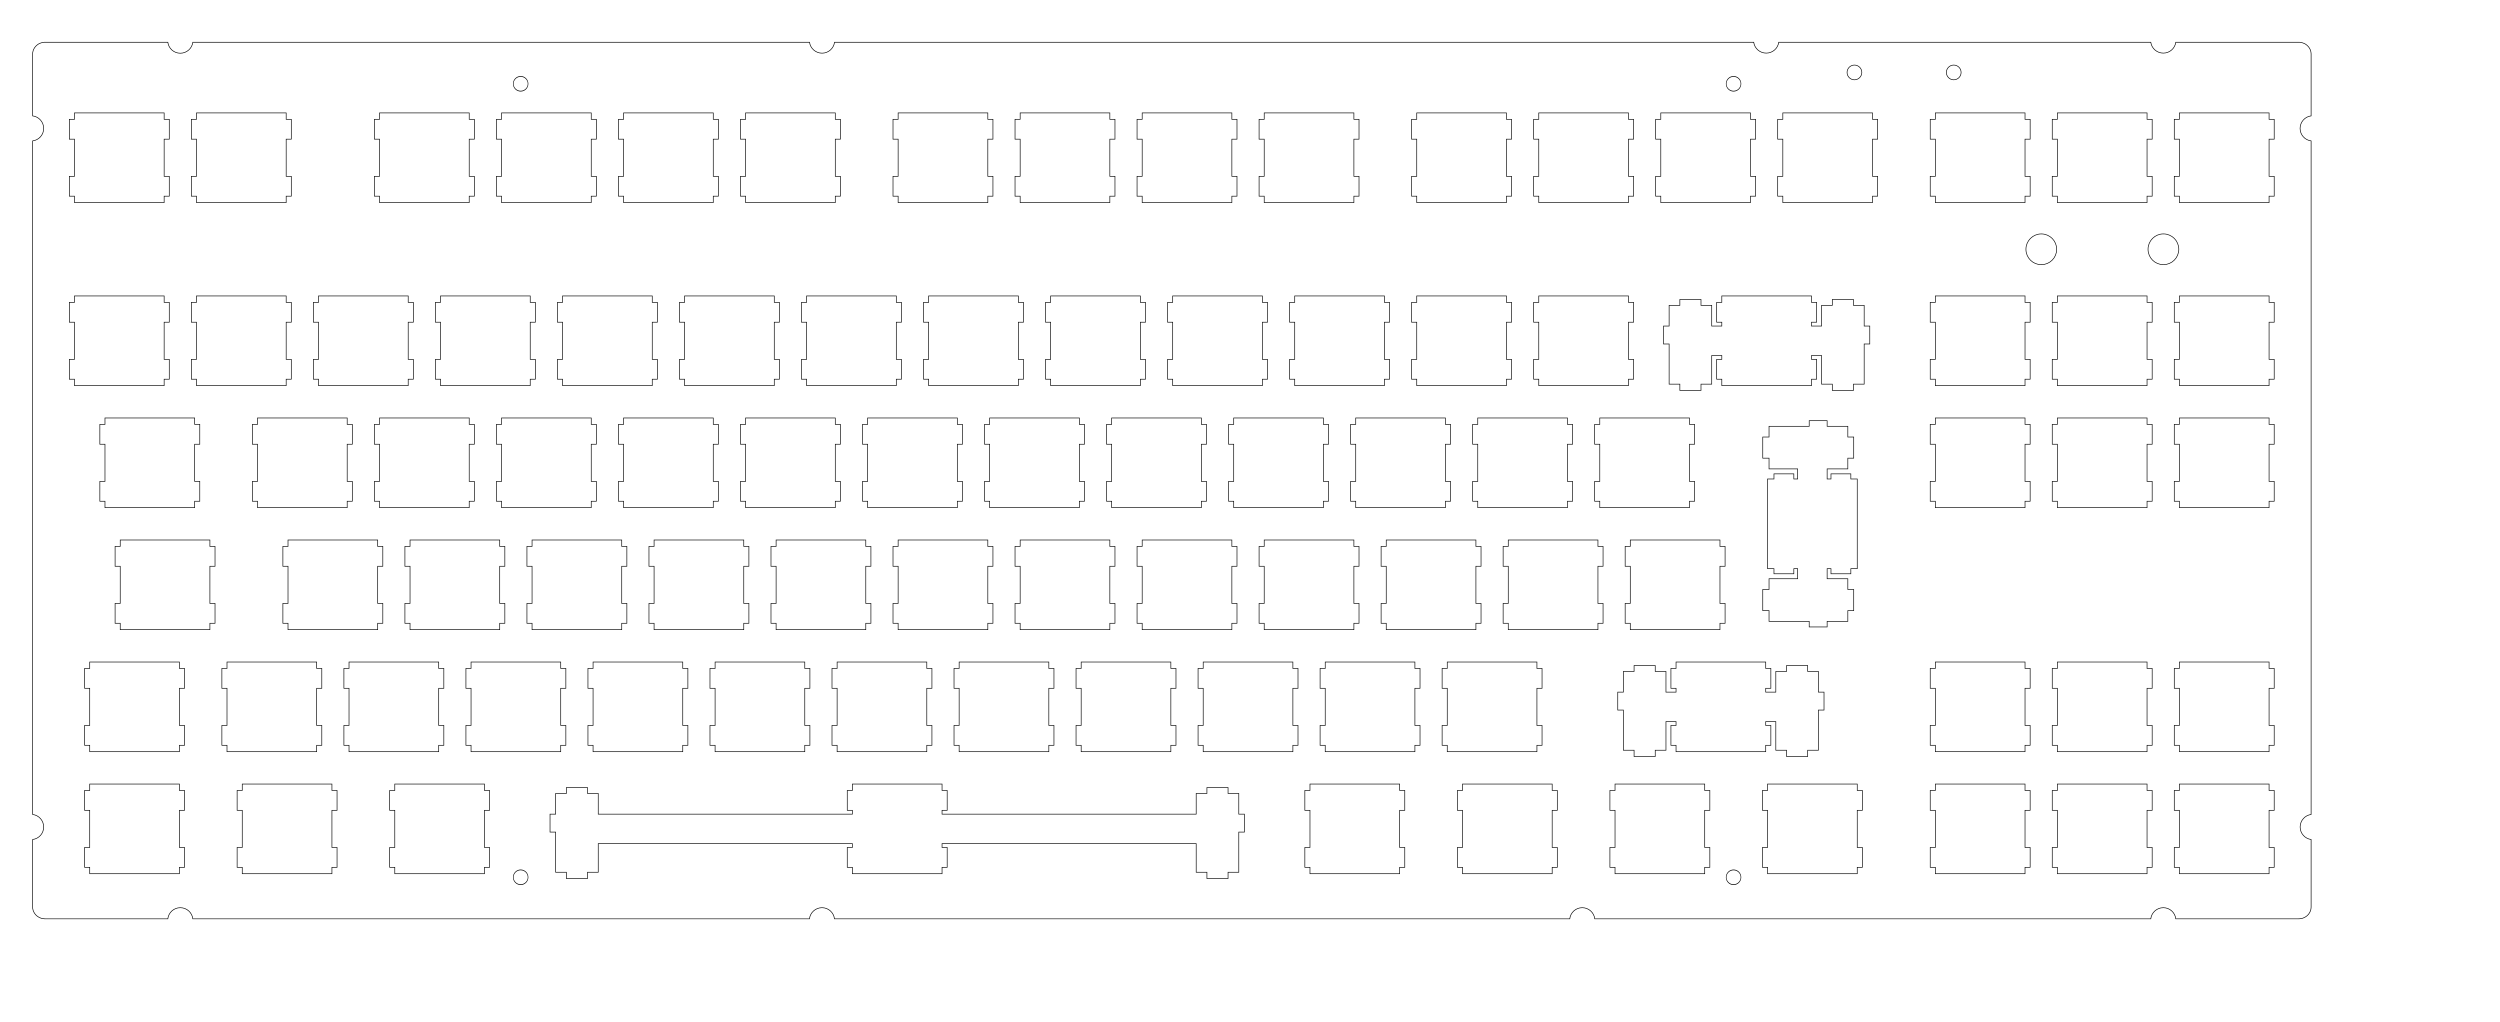 <?xml version="1.0" encoding="UTF-8" standalone="no"?>
<!-- Created with Inkscape (http://www.inkscape.org/) -->

<svg
   xmlns:dc="http://purl.org/dc/elements/1.1/"
   xmlns:cc="http://creativecommons.org/ns#"
   xmlns:rdf="http://www.w3.org/1999/02/22-rdf-syntax-ns#"
   xmlns:svg="http://www.w3.org/2000/svg"
   xmlns="http://www.w3.org/2000/svg"
   xmlns:xlink="http://www.w3.org/1999/xlink"
   xmlns:sodipodi="http://sodipodi.sourceforge.net/DTD/sodipodi-0.dtd"
   xmlns:inkscape="http://www.inkscape.org/namespaces/inkscape"
   width="365.864mm"
   height="149.529mm"
   id="svg3165"
   version="1.1"
   inkscape:version="0.91 r13725"
   sodipodi:docname="prod_tkl_switch_plate_fixed.svg">
  <defs
     id="defs3167">
    <style
       id="style13806"
       type="text/css"><![CDATA[
path.l17 {stroke:#32c832; fill:none; }
line.l17 {stroke:#32c832; fill:none; }
circle.l17 {stroke:#32c832; fill:none; }
circle.j17 {fill:#32c832; }
rect.l17 {fill:#32c832; }
text.l17 {font-family:sans-serif; fill:#32c832; }
polygon.l17 {fill:#32c832; }
path.l20 {stroke:#000000; fill:none; }
line.l20 {stroke:#000000; fill:none; }
circle.l20 {stroke:#000000; fill:none; }
circle.j20 {fill:#000000; }
rect.l20 {fill:#000000; }
text.l20 {font-family:sans-serif; fill:#000000; }
polygon.l20 {fill:#000000; }
path.l21 {stroke:#c8c8c8; fill:none; }
line.l21 {stroke:#c8c8c8; fill:none; }
circle.l21 {stroke:#c8c8c8; fill:none; }
circle.j21 {fill:#c8c8c8; }
rect.l21 {fill:#c8c8c8; }
text.l21 {font-family:sans-serif; fill:#c8c8c8; }
polygon.l21 {fill:#c8c8c8; }
path.l22 {stroke:#c8c8c8; fill:none; }
line.l22 {stroke:#c8c8c8; fill:none; }
circle.l22 {stroke:#c8c8c8; fill:none; }
circle.j22 {fill:#c8c8c8; }
rect.l22 {fill:#c8c8c8; }
text.l22 {font-family:sans-serif; fill:#c8c8c8; }
polygon.l22 {fill:#c8c8c8; }
path.l23 {stroke:#000000; fill:none; }
line.l23 {stroke:#000000; fill:none; }
circle.l23 {stroke:#000000; fill:none; }
circle.j23 {fill:#000000; }
rect.l23 {fill:#000000; }
text.l23 {font-family:sans-serif; fill:#000000; }
polygon.l23 {fill:#000000; }
path.l24 {stroke:#000000; fill:none; }
line.l24 {stroke:#000000; fill:none; }
circle.l24 {stroke:#000000; fill:none; }
circle.j24 {fill:#000000; }
rect.l24 {fill:#000000; }
text.l24 {font-family:sans-serif; fill:#000000; }
polygon.l24 {fill:#000000; }
path.l45 {stroke:#c8c8c8; fill:none; }
line.l45 {stroke:#c8c8c8; fill:none; }
circle.l45 {stroke:#c8c8c8; fill:none; }
circle.j45 {fill:#c8c8c8; }
rect.l45 {fill:#c8c8c8; }
text.l45 {font-family:sans-serif; fill:#c8c8c8; }
polygon.l45 {fill:#c8c8c8; }
path.l51 {stroke:#c8c8c8; fill:none; }
line.l51 {stroke:#c8c8c8; fill:none; }
circle.l51 {stroke:#c8c8c8; fill:none; }
circle.j51 {fill:#c8c8c8; }
rect.l51 {fill:#c8c8c8; }
text.l51 {font-family:sans-serif; fill:#c8c8c8; }
polygon.l51 {fill:#c8c8c8; }
path.l52 {stroke:#c8c8c8; fill:none; }
line.l52 {stroke:#c8c8c8; fill:none; }
circle.l52 {stroke:#c8c8c8; fill:none; }
circle.j52 {fill:#c8c8c8; }
rect.l52 {fill:#c8c8c8; }
text.l52 {font-family:sans-serif; fill:#c8c8c8; }
polygon.l52 {fill:#c8c8c8; }
circle.j0 {fill:#ffffff; }
]]></style>
    <style
       id="style10"
       type="text/css"><![CDATA[
path.l17 {stroke:#32c832; fill:none; }
line.l17 {stroke:#32c832; fill:none; }
circle.l17 {stroke:#32c832; fill:none; }
circle.j17 {fill:#32c832; }
rect.l17 {fill:#32c832; }
text.l17 {font-family:sans-serif; fill:#32c832; }
polygon.l17 {fill:#32c832; }
path.l20 {stroke:#000000; fill:none; }
line.l20 {stroke:#000000; fill:none; }
circle.l20 {stroke:#000000; fill:none; }
circle.j20 {fill:#000000; }
rect.l20 {fill:#000000; }
text.l20 {font-family:sans-serif; fill:#000000; }
polygon.l20 {fill:#000000; }
path.l21 {stroke:#c8c8c8; fill:none; }
line.l21 {stroke:#c8c8c8; fill:none; }
circle.l21 {stroke:#c8c8c8; fill:none; }
circle.j21 {fill:#c8c8c8; }
rect.l21 {fill:#c8c8c8; }
text.l21 {font-family:sans-serif; fill:#c8c8c8; }
polygon.l21 {fill:#c8c8c8; }
path.l22 {stroke:#c8c8c8; fill:none; }
line.l22 {stroke:#c8c8c8; fill:none; }
circle.l22 {stroke:#c8c8c8; fill:none; }
circle.j22 {fill:#c8c8c8; }
rect.l22 {fill:#c8c8c8; }
text.l22 {font-family:sans-serif; fill:#c8c8c8; }
polygon.l22 {fill:#c8c8c8; }
path.l23 {stroke:#000000; fill:none; }
line.l23 {stroke:#000000; fill:none; }
circle.l23 {stroke:#000000; fill:none; }
circle.j23 {fill:#000000; }
rect.l23 {fill:#000000; }
text.l23 {font-family:sans-serif; fill:#000000; }
polygon.l23 {fill:#000000; }
path.l24 {stroke:#000000; fill:none; }
line.l24 {stroke:#000000; fill:none; }
circle.l24 {stroke:#000000; fill:none; }
circle.j24 {fill:#000000; }
rect.l24 {fill:#000000; }
text.l24 {font-family:sans-serif; fill:#000000; }
polygon.l24 {fill:#000000; }
path.l45 {stroke:#c8c8c8; fill:none; }
line.l45 {stroke:#c8c8c8; fill:none; }
circle.l45 {stroke:#c8c8c8; fill:none; }
circle.j45 {fill:#c8c8c8; }
rect.l45 {fill:#c8c8c8; }
text.l45 {font-family:sans-serif; fill:#c8c8c8; }
polygon.l45 {fill:#c8c8c8; }
path.l51 {stroke:#c8c8c8; fill:none; }
line.l51 {stroke:#c8c8c8; fill:none; }
circle.l51 {stroke:#c8c8c8; fill:none; }
circle.j51 {fill:#c8c8c8; }
rect.l51 {fill:#c8c8c8; }
text.l51 {font-family:sans-serif; fill:#c8c8c8; }
polygon.l51 {fill:#c8c8c8; }
path.l52 {stroke:#c8c8c8; fill:none; }
line.l52 {stroke:#c8c8c8; fill:none; }
circle.l52 {stroke:#c8c8c8; fill:none; }
circle.j52 {fill:#c8c8c8; }
rect.l52 {fill:#c8c8c8; }
text.l52 {font-family:sans-serif; fill:#c8c8c8; }
polygon.l52 {fill:#c8c8c8; }
circle.j0 {fill:#ffffff; }
]]></style>
    <style
       id="style10-6"
       type="text/css"><![CDATA[
path.l17 {stroke:#32c832; fill:none; }
line.l17 {stroke:#32c832; fill:none; }
circle.l17 {stroke:#32c832; fill:none; }
circle.j17 {fill:#32c832; }
rect.l17 {fill:#32c832; }
text.l17 {font-family:sans-serif; fill:#32c832; }
polygon.l17 {fill:#32c832; }
path.l20 {stroke:#000000; fill:none; }
line.l20 {stroke:#000000; fill:none; }
circle.l20 {stroke:#000000; fill:none; }
circle.j20 {fill:#000000; }
rect.l20 {fill:#000000; }
text.l20 {font-family:sans-serif; fill:#000000; }
polygon.l20 {fill:#000000; }
path.l21 {stroke:#c8c8c8; fill:none; }
line.l21 {stroke:#c8c8c8; fill:none; }
circle.l21 {stroke:#c8c8c8; fill:none; }
circle.j21 {fill:#c8c8c8; }
rect.l21 {fill:#c8c8c8; }
text.l21 {font-family:sans-serif; fill:#c8c8c8; }
polygon.l21 {fill:#c8c8c8; }
path.l22 {stroke:#c8c8c8; fill:none; }
line.l22 {stroke:#c8c8c8; fill:none; }
circle.l22 {stroke:#c8c8c8; fill:none; }
circle.j22 {fill:#c8c8c8; }
rect.l22 {fill:#c8c8c8; }
text.l22 {font-family:sans-serif; fill:#c8c8c8; }
polygon.l22 {fill:#c8c8c8; }
path.l23 {stroke:#000000; fill:none; }
line.l23 {stroke:#000000; fill:none; }
circle.l23 {stroke:#000000; fill:none; }
circle.j23 {fill:#000000; }
rect.l23 {fill:#000000; }
text.l23 {font-family:sans-serif; fill:#000000; }
polygon.l23 {fill:#000000; }
path.l24 {stroke:#000000; fill:none; }
line.l24 {stroke:#000000; fill:none; }
circle.l24 {stroke:#000000; fill:none; }
circle.j24 {fill:#000000; }
rect.l24 {fill:#000000; }
text.l24 {font-family:sans-serif; fill:#000000; }
polygon.l24 {fill:#000000; }
path.l45 {stroke:#c8c8c8; fill:none; }
line.l45 {stroke:#c8c8c8; fill:none; }
circle.l45 {stroke:#c8c8c8; fill:none; }
circle.j45 {fill:#c8c8c8; }
rect.l45 {fill:#c8c8c8; }
text.l45 {font-family:sans-serif; fill:#c8c8c8; }
polygon.l45 {fill:#c8c8c8; }
path.l51 {stroke:#c8c8c8; fill:none; }
line.l51 {stroke:#c8c8c8; fill:none; }
circle.l51 {stroke:#c8c8c8; fill:none; }
circle.j51 {fill:#c8c8c8; }
rect.l51 {fill:#c8c8c8; }
text.l51 {font-family:sans-serif; fill:#c8c8c8; }
polygon.l51 {fill:#c8c8c8; }
path.l52 {stroke:#c8c8c8; fill:none; }
line.l52 {stroke:#c8c8c8; fill:none; }
circle.l52 {stroke:#c8c8c8; fill:none; }
circle.j52 {fill:#c8c8c8; }
rect.l52 {fill:#c8c8c8; }
text.l52 {font-family:sans-serif; fill:#c8c8c8; }
polygon.l52 {fill:#c8c8c8; }
circle.j0 {fill:#ffffff; }
]]></style>
    <style
       id="style17623"
       type="text/css"><![CDATA[
path.l17 {stroke:#32c832; fill:none; }
line.l17 {stroke:#32c832; fill:none; }
circle.l17 {stroke:#32c832; fill:none; }
circle.j17 {fill:#32c832; }
rect.l17 {fill:#32c832; }
text.l17 {font-family:sans-serif; fill:#32c832; }
polygon.l17 {fill:#32c832; }
path.l20 {stroke:#000000; fill:none; }
line.l20 {stroke:#000000; fill:none; }
circle.l20 {stroke:#000000; fill:none; }
circle.j20 {fill:#000000; }
rect.l20 {fill:#000000; }
text.l20 {font-family:sans-serif; fill:#000000; }
polygon.l20 {fill:#000000; }
path.l21 {stroke:#c8c8c8; fill:none; }
line.l21 {stroke:#c8c8c8; fill:none; }
circle.l21 {stroke:#c8c8c8; fill:none; }
circle.j21 {fill:#c8c8c8; }
rect.l21 {fill:#c8c8c8; }
text.l21 {font-family:sans-serif; fill:#c8c8c8; }
polygon.l21 {fill:#c8c8c8; }
path.l22 {stroke:#c8c8c8; fill:none; }
line.l22 {stroke:#c8c8c8; fill:none; }
circle.l22 {stroke:#c8c8c8; fill:none; }
circle.j22 {fill:#c8c8c8; }
rect.l22 {fill:#c8c8c8; }
text.l22 {font-family:sans-serif; fill:#c8c8c8; }
polygon.l22 {fill:#c8c8c8; }
path.l23 {stroke:#000000; fill:none; }
line.l23 {stroke:#000000; fill:none; }
circle.l23 {stroke:#000000; fill:none; }
circle.j23 {fill:#000000; }
rect.l23 {fill:#000000; }
text.l23 {font-family:sans-serif; fill:#000000; }
polygon.l23 {fill:#000000; }
path.l24 {stroke:#000000; fill:none; }
line.l24 {stroke:#000000; fill:none; }
circle.l24 {stroke:#000000; fill:none; }
circle.j24 {fill:#000000; }
rect.l24 {fill:#000000; }
text.l24 {font-family:sans-serif; fill:#000000; }
polygon.l24 {fill:#000000; }
path.l45 {stroke:#c8c8c8; fill:none; }
line.l45 {stroke:#c8c8c8; fill:none; }
circle.l45 {stroke:#c8c8c8; fill:none; }
circle.j45 {fill:#c8c8c8; }
rect.l45 {fill:#c8c8c8; }
text.l45 {font-family:sans-serif; fill:#c8c8c8; }
polygon.l45 {fill:#c8c8c8; }
path.l51 {stroke:#c8c8c8; fill:none; }
line.l51 {stroke:#c8c8c8; fill:none; }
circle.l51 {stroke:#c8c8c8; fill:none; }
circle.j51 {fill:#c8c8c8; }
rect.l51 {fill:#c8c8c8; }
text.l51 {font-family:sans-serif; fill:#c8c8c8; }
polygon.l51 {fill:#c8c8c8; }
path.l52 {stroke:#c8c8c8; fill:none; }
line.l52 {stroke:#c8c8c8; fill:none; }
circle.l52 {stroke:#c8c8c8; fill:none; }
circle.j52 {fill:#c8c8c8; }
rect.l52 {fill:#c8c8c8; }
text.l52 {font-family:sans-serif; fill:#c8c8c8; }
polygon.l52 {fill:#c8c8c8; }
circle.j0 {fill:#ffffff; }
]]></style>
    <style
       id="style22930"
       type="text/css"><![CDATA[
path.l17 {stroke:#32c832; fill:none; }
line.l17 {stroke:#32c832; fill:none; }
circle.l17 {stroke:#32c832; fill:none; }
circle.j17 {fill:#32c832; }
rect.l17 {fill:#32c832; }
text.l17 {font-family:sans-serif; fill:#32c832; }
polygon.l17 {fill:#32c832; }
path.l20 {stroke:#000000; fill:none; }
line.l20 {stroke:#000000; fill:none; }
circle.l20 {stroke:#000000; fill:none; }
circle.j20 {fill:#000000; }
rect.l20 {fill:#000000; }
text.l20 {font-family:sans-serif; fill:#000000; }
polygon.l20 {fill:#000000; }
path.l21 {stroke:#c8c8c8; fill:none; }
line.l21 {stroke:#c8c8c8; fill:none; }
circle.l21 {stroke:#c8c8c8; fill:none; }
circle.j21 {fill:#c8c8c8; }
rect.l21 {fill:#c8c8c8; }
text.l21 {font-family:sans-serif; fill:#c8c8c8; }
polygon.l21 {fill:#c8c8c8; }
path.l22 {stroke:#c8c8c8; fill:none; }
line.l22 {stroke:#c8c8c8; fill:none; }
circle.l22 {stroke:#c8c8c8; fill:none; }
circle.j22 {fill:#c8c8c8; }
rect.l22 {fill:#c8c8c8; }
text.l22 {font-family:sans-serif; fill:#c8c8c8; }
polygon.l22 {fill:#c8c8c8; }
path.l47 {stroke:#c8c8c8; fill:none; }
line.l47 {stroke:#c8c8c8; fill:none; }
circle.l47 {stroke:#c8c8c8; fill:none; }
circle.j47 {fill:#c8c8c8; }
rect.l47 {fill:#c8c8c8; }
text.l47 {font-family:sans-serif; fill:#c8c8c8; }
polygon.l47 {fill:#c8c8c8; }
circle.j0 {fill:#ffffff; }
]]></style>
    <style
       id="style18886"
       type="text/css"><![CDATA[
path.l17 {stroke:#32c832; fill:none; }
line.l17 {stroke:#32c832; fill:none; }
circle.l17 {stroke:#32c832; fill:none; }
circle.j17 {fill:#32c832; }
rect.l17 {fill:#32c832; }
text.l17 {font-family:sans-serif; fill:#32c832; }
polygon.l17 {fill:#32c832; }
path.l20 {stroke:#000000; fill:none; }
line.l20 {stroke:#000000; fill:none; }
circle.l20 {stroke:#000000; fill:none; }
circle.j20 {fill:#000000; }
rect.l20 {fill:#000000; }
text.l20 {font-family:sans-serif; fill:#000000; }
polygon.l20 {fill:#000000; }
path.l21 {stroke:#c8c8c8; fill:none; }
line.l21 {stroke:#c8c8c8; fill:none; }
circle.l21 {stroke:#c8c8c8; fill:none; }
circle.j21 {fill:#c8c8c8; }
rect.l21 {fill:#c8c8c8; }
text.l21 {font-family:sans-serif; fill:#c8c8c8; }
polygon.l21 {fill:#c8c8c8; }
path.l45 {stroke:#c8c8c8; fill:none; }
line.l45 {stroke:#c8c8c8; fill:none; }
circle.l45 {stroke:#c8c8c8; fill:none; }
circle.j45 {fill:#c8c8c8; }
rect.l45 {fill:#c8c8c8; }
text.l45 {font-family:sans-serif; fill:#c8c8c8; }
polygon.l45 {fill:#c8c8c8; }
path.l51 {stroke:#c8c8c8; fill:none; }
line.l51 {stroke:#c8c8c8; fill:none; }
circle.l51 {stroke:#c8c8c8; fill:none; }
circle.j51 {fill:#c8c8c8; }
rect.l51 {fill:#c8c8c8; }
text.l51 {font-family:sans-serif; fill:#c8c8c8; }
polygon.l51 {fill:#c8c8c8; }
circle.j0 {fill:#ffffff; }
]]></style>
    <style
       id="style19342"
       type="text/css"><![CDATA[
path.l17 {stroke:#32c832; fill:none; }
line.l17 {stroke:#32c832; fill:none; }
circle.l17 {stroke:#32c832; fill:none; }
circle.j17 {fill:#32c832; }
rect.l17 {fill:#32c832; }
text.l17 {font-family:sans-serif; fill:#32c832; }
polygon.l17 {fill:#32c832; }
path.l20 {stroke:#000000; fill:none; }
line.l20 {stroke:#000000; fill:none; }
circle.l20 {stroke:#000000; fill:none; }
circle.j20 {fill:#000000; }
rect.l20 {fill:#000000; }
text.l20 {font-family:sans-serif; fill:#000000; }
polygon.l20 {fill:#000000; }
path.l21 {stroke:#c8c8c8; fill:none; }
line.l21 {stroke:#c8c8c8; fill:none; }
circle.l21 {stroke:#c8c8c8; fill:none; }
circle.j21 {fill:#c8c8c8; }
rect.l21 {fill:#c8c8c8; }
text.l21 {font-family:sans-serif; fill:#c8c8c8; }
polygon.l21 {fill:#c8c8c8; }
path.l45 {stroke:#c8c8c8; fill:none; }
line.l45 {stroke:#c8c8c8; fill:none; }
circle.l45 {stroke:#c8c8c8; fill:none; }
circle.j45 {fill:#c8c8c8; }
rect.l45 {fill:#c8c8c8; }
text.l45 {font-family:sans-serif; fill:#c8c8c8; }
polygon.l45 {fill:#c8c8c8; }
path.l51 {stroke:#c8c8c8; fill:none; }
line.l51 {stroke:#c8c8c8; fill:none; }
circle.l51 {stroke:#c8c8c8; fill:none; }
circle.j51 {fill:#c8c8c8; }
rect.l51 {fill:#c8c8c8; }
text.l51 {font-family:sans-serif; fill:#c8c8c8; }
polygon.l51 {fill:#c8c8c8; }
circle.j0 {fill:#ffffff; }
]]></style>
    <style
       id="style48483"
       type="text/css"><![CDATA[
path.l17 {stroke:#32c832; fill:none; }
line.l17 {stroke:#32c832; fill:none; }
circle.l17 {stroke:#32c832; fill:none; }
circle.j17 {fill:#32c832; }
rect.l17 {fill:#32c832; }
text.l17 {font-family:sans-serif; fill:#32c832; }
polygon.l17 {fill:#32c832; }
path.l20 {stroke:#000000; fill:none; }
line.l20 {stroke:#000000; fill:none; }
circle.l20 {stroke:#000000; fill:none; }
circle.j20 {fill:#000000; }
rect.l20 {fill:#000000; }
text.l20 {font-family:sans-serif; fill:#000000; }
polygon.l20 {fill:#000000; }
path.l21 {stroke:#c8c8c8; fill:none; }
line.l21 {stroke:#c8c8c8; fill:none; }
circle.l21 {stroke:#c8c8c8; fill:none; }
circle.j21 {fill:#c8c8c8; }
rect.l21 {fill:#c8c8c8; }
text.l21 {font-family:sans-serif; fill:#c8c8c8; }
polygon.l21 {fill:#c8c8c8; }
path.l47 {stroke:#c8c8c8; fill:none; }
line.l47 {stroke:#c8c8c8; fill:none; }
circle.l47 {stroke:#c8c8c8; fill:none; }
circle.j47 {fill:#c8c8c8; }
rect.l47 {fill:#c8c8c8; }
text.l47 {font-family:sans-serif; fill:#c8c8c8; }
polygon.l47 {fill:#c8c8c8; }
path.l51 {stroke:#c8c8c8; fill:none; }
line.l51 {stroke:#c8c8c8; fill:none; }
circle.l51 {stroke:#c8c8c8; fill:none; }
circle.j51 {fill:#c8c8c8; }
rect.l51 {fill:#c8c8c8; }
text.l51 {font-family:sans-serif; fill:#c8c8c8; }
polygon.l51 {fill:#c8c8c8; }
path.l52 {stroke:#c8c8c8; fill:none; }
line.l52 {stroke:#c8c8c8; fill:none; }
circle.l52 {stroke:#c8c8c8; fill:none; }
circle.j52 {fill:#c8c8c8; }
rect.l52 {fill:#c8c8c8; }
text.l52 {font-family:sans-serif; fill:#c8c8c8; }
polygon.l52 {fill:#c8c8c8; }
circle.j0 {fill:#ffffff; }
]]></style>
    <style
       id="style14542"
       type="text/css"><![CDATA[
path.l17 {stroke:#32c832; fill:none; }
line.l17 {stroke:#32c832; fill:none; }
circle.l17 {stroke:#32c832; fill:none; }
circle.j17 {fill:#32c832; }
rect.l17 {fill:#32c832; }
text.l17 {font-family:sans-serif; fill:#32c832; }
polygon.l17 {fill:#32c832; }
path.l20 {stroke:#000000; fill:none; }
line.l20 {stroke:#000000; fill:none; }
circle.l20 {stroke:#000000; fill:none; }
circle.j20 {fill:#000000; }
rect.l20 {fill:#000000; }
text.l20 {font-family:sans-serif; fill:#000000; }
polygon.l20 {fill:#000000; }
path.l45 {stroke:#c8c8c8; fill:none; }
line.l45 {stroke:#c8c8c8; fill:none; }
circle.l45 {stroke:#c8c8c8; fill:none; }
circle.j45 {fill:#c8c8c8; }
rect.l45 {fill:#c8c8c8; }
text.l45 {font-family:sans-serif; fill:#c8c8c8; }
polygon.l45 {fill:#c8c8c8; }
path.l51 {stroke:#c8c8c8; fill:none; }
line.l51 {stroke:#c8c8c8; fill:none; }
circle.l51 {stroke:#c8c8c8; fill:none; }
circle.j51 {fill:#c8c8c8; }
rect.l51 {fill:#c8c8c8; }
text.l51 {font-family:sans-serif; fill:#c8c8c8; }
polygon.l51 {fill:#c8c8c8; }
circle.j0 {fill:#ffffff; }
]]></style>
  </defs>
  <sodipodi:namedview
     id="base"
     pagecolor="#ffffff"
     bordercolor="#666666"
     borderopacity="1.0"
     inkscape:pageopacity="0.0"
     inkscape:pageshadow="2"
     inkscape:zoom="1.5327431"
     inkscape:cx="653.1381"
     inkscape:cy="212.71873"
     inkscape:document-units="mm"
     inkscape:current-layer="layer23"
     showgrid="false"
     units="mm"
     fit-margin-top="0"
     fit-margin-left="0"
     fit-margin-right="0"
     fit-margin-bottom="0"
     inkscape:window-width="2560"
     inkscape:window-height="1359"
     inkscape:window-x="0"
     inkscape:window-y="0"
     inkscape:window-maximized="1"
     showguides="false"
     inkscape:guide-bbox="true"
     inkscape:snap-global="true"
     inkscape:snap-object-midpoints="false"
     inkscape:snap-center="true"
     showborder="false"
     inkscape:showpageshadow="false">
    <sodipodi:guide
       orientation="1,0"
       position="99.736,506.785"
       id="guide4760" />
    <sodipodi:guide
       orientation="0,1"
       position="296.098,483.465"
       id="guide4762" />
    <sodipodi:guide
       orientation="0,1"
       position="94.712,507.429"
       id="guide4783" />
    <sodipodi:guide
       orientation="1,0"
       position="17.169,462.025"
       id="guide4785" />
    <sodipodi:guide
       orientation="0,1"
       position="17.169,458.803"
       id="guide4787" />
    <sodipodi:guide
       orientation="0,1"
       position="97.961,20.761"
       id="guide4789" />
    <sodipodi:guide
       orientation="0,1"
       position="56.416,72.396"
       id="guide4791" />
    <sodipodi:guide
       orientation="1,0"
       position="1196.619,417.68"
       id="guide4851" />
    <sodipodi:guide
       orientation="1,0"
       position="454.682,674.735"
       id="guide4853" />
    <sodipodi:guide
       orientation="1,0"
       position="976.937,507.429"
       id="guide4855" />
    <sodipodi:guide
       orientation="1,0"
       position="875.164,611.797"
       id="guide4857" />
    <sodipodi:guide
       orientation="1,0"
       position="1279.234,460.856"
       id="guide4941" />
    <sodipodi:guide
       orientation="1,0"
       position="1129.087,425.615"
       id="guide4943" />
    <sodipodi:guide
       orientation="1,0"
       position="287.927,507.429"
       id="guide5037" />
    <sodipodi:guide
       orientation="1,0"
       position="958.797,591.596"
       id="guide5039" />
    <sodipodi:guide
       orientation="0,1"
       position="264.679,612.877"
       id="guide5089" />
    <sodipodi:guide
       orientation="0,1"
       position="967.481,501.627"
       id="guide3550" />
    <sodipodi:guide
       orientation="1,0"
       position="1027.353,227.524"
       id="guide4086" />
    <sodipodi:guide
       position="1195.366,391.932"
       orientation="0,1"
       id="guide4486" />
    <sodipodi:guide
       position="1211.975,442.964"
       orientation="0,1"
       id="guide27744" />
    <sodipodi:guide
       position="1231.118,459.056"
       orientation="1,0"
       id="guide27746" />
    <sodipodi:guide
       position="1053.18,467.019"
       orientation="1,0"
       id="guide31432" />
    <sodipodi:guide
       position="291.485,44.502"
       orientation="0,1"
       id="guide31436" />
  </sodipodi:namedview>
  <g
     inkscape:label="USB"
     inkscape:groupmode="layer"
     id="layer1"
     transform="translate(276.137,-262.157)"
     style="display:inline">
    <g
       inkscape:groupmode="layer"
       id="layer37"
       inkscape:label="USB#1"
       style="display:none">
      <rect
         style="display:inline;fill:#00db00;fill-opacity:1;stroke:#000000;stroke-width:0.709;stroke-miterlimit:4;stroke-dasharray:none;stroke-opacity:1"
         id="rect3685"
         width="41.811"
         height="43.034"
         x="756.143"
         y="249.759" />
    </g>
    <g
       inkscape:groupmode="layer"
       id="layer34"
       inkscape:label="breakout"
       style="display:none">
      <rect
         style="fill:none;fill-opacity:1;stroke:#6a6aff;stroke-width:0.709;stroke-miterlimit:4;stroke-dasharray:none;stroke-opacity:1"
         id="rect4111"
         width="70.157"
         height="24.95"
         x="741.97"
         y="291.967" />
    </g>
    <g
       inkscape:groupmode="layer"
       id="layer38"
       inkscape:label="usb_input"
       style="display:none">
      <rect
         style="display:inline;fill:none;fill-opacity:1;stroke:#000000;stroke-width:0.709;stroke-miterlimit:4;stroke-dasharray:none;stroke-opacity:1"
         id="rect3685-9"
         width="19.173"
         height="22.429"
         x="767.703"
         y="288.221" />
    </g>
    <g
       inkscape:groupmode="layer"
       id="layer44"
       inkscape:label="drills_usb_62"
       style="display:none"
       sodipodi:insensitive="true">
      <ellipse
         style="opacity:1;fill:none;fill-opacity:1;stroke:#000000;stroke-width:0.709;stroke-linejoin:miter;stroke-miterlimit:4;stroke-dasharray:none;stroke-opacity:1"
         id="path14693"
         cx="749.587"
         cy="302.224"
         rx="10.807"
         ry="10.807" />
      <ellipse
         style="display:inline;opacity:1;fill:none;fill-opacity:1;stroke:#000000;stroke-width:0.709;stroke-linejoin:miter;stroke-miterlimit:4;stroke-dasharray:none;stroke-opacity:1"
         id="path14693-7"
         cx="804.508"
         cy="302.224"
         rx="10.807"
         ry="10.807" />
    </g>
    <g
       inkscape:groupmode="layer"
       id="layer35"
       inkscape:label="drills_usb_32"
       style="display:none"
       sodipodi:insensitive="true">
      <circle
         style="display:inline;fill:none;stroke:#000000;stroke-width:0.709;stroke-miterlimit:4;stroke-dasharray:none;stroke-opacity:1"
         id="path4115-7"
         cx="749.587"
         cy="302.224"
         r="5.315" />
      <use
         style="display:inline;fill:none;stroke:#000000;stroke-width:0.709;stroke-miterlimit:4;stroke-dasharray:none;stroke-opacity:1"
         x="0"
         y="0"
         xlink:href="#path4115-7"
         id="use4135"
         transform="translate(54.921,0)"
         width="1260.959"
         height="485.552" />
    </g>
    <g
       inkscape:groupmode="layer"
       id="layer36"
       inkscape:label="drills_usb_25"
       style="display:inline">
      <circle
         style="fill:none;stroke:#000000;stroke-width:0.354;stroke-miterlimit:4;stroke-dasharray:none;stroke-opacity:1"
         id="path4115"
         cx="749.587"
         cy="302.224"
         r="4.075" />
      <use
         x="0"
         y="0"
         xlink:href="#path4115"
         id="use4137"
         width="1260.959"
         height="485.552"
         transform="translate(54.921,0)"
         style="fill:none;stroke:#000000;stroke-width:0.354;stroke-miterlimit:4;stroke-dasharray:none;stroke-opacity:1" />
    </g>
  </g>
  <g
     inkscape:groupmode="layer"
     id="layer5"
     inkscape:label="frame_switches"
     style="display:inline"
     transform="translate(-35.433,-35.433)">
    <path
       style="display:inline;fill:none;stroke:#000000;stroke-width:0.354;stroke-miterlimit:4;stroke-dasharray:none;stroke-opacity:1"
       d="M 59.844,58.812 59.312,58.875 58.781,59 58.25,59.125 57.75,59.312 57.25,59.5 56.781,59.75 56.344,60.031 55.906,60.375 55.5,60.719 55.156,61.094 54.812,61.5 54.5,61.906 54.25,62.375 54,62.812 l -0.188,0.5 -0.125,0.5 -0.125,0.5 -0.062,0.5 0,0.5 0,34.219 c 3.432,0.445 6.094,3.384 6.094,6.938 0,3.554 -2.661,6.462 -6.094,6.906 l 0,372.562 c 3.448,0.431 6.094,3.373 6.094,6.938 0,3.564 -2.646,6.475 -6.094,6.906 l 0,37.375 0,0.5 0.062,0.5 0.125,0.5 0.125,0.5 0.188,0.469 0.25,0.469 0.25,0.438 0.312,0.438 0.344,0.406 0.344,0.375 0.406,0.344 0.438,0.312 0.438,0.281 0.469,0.25 0.5,0.219 0.5,0.188 0.531,0.125 0.531,0.094 0.531,0.062 0.531,0.031 67.875,0 c 0.417,-3.463 3.331,-6.156 6.906,-6.156 3.575,0 6.521,2.693 6.938,6.156 l 341.062,0 c 0.417,-3.463 3.362,-6.156 6.938,-6.156 3.575,0 6.489,2.694 6.906,6.156 l 406.688,0 c 0.417,-3.463 3.331,-6.156 6.906,-6.156 3.575,0 6.521,2.693 6.938,6.156 l 307.531,0 c 0.417,-3.463 3.362,-6.156 6.938,-6.156 3.575,0 6.489,2.694 6.906,6.156 l 67.938,0 0.562,-0.031 0.531,-0.062 0.531,-0.094 0.531,-0.125 0.5,-0.188 0.5,-0.219 0.469,-0.25 0.437,-0.281 0.438,-0.312 0.375,-0.344 0.375,-0.375 0.344,-0.406 0.281,-0.438 0.281,-0.438 0.219,-0.469 0.187,-0.469 0.156,-0.5 0.094,-0.5 0.063,-0.5 0.031,-0.5 0,-37.375 c -3.417,-0.458 -6.062,-3.364 -6.062,-6.906 0,-3.543 2.644,-6.48 6.062,-6.938 l 0,-372.562 c -3.432,-0.445 -6.094,-3.353 -6.094,-6.906 0,-3.554 2.661,-6.493 6.094,-6.938 l 0,-34.219 -0.031,-0.5 -0.063,-0.5 -0.094,-0.5 -0.156,-0.5 -0.187,-0.5 -0.219,-0.438 -0.281,-0.469 -0.281,-0.406 -0.344,-0.406 -0.375,-0.375 -0.375,-0.344 -0.438,-0.344 L 1310.469,59.75 1310,59.5 1309.5,59.312 1309,59.125 1308.469,59 l -0.531,-0.125 -0.531,-0.062 -0.562,0 -67.938,0 c -0.479,3.393 -3.381,6 -6.906,6 -3.525,0 -6.457,-2.607 -6.938,-6 l -205.781,0 c -0.472,3.402 -3.374,6 -6.906,6 -3.533,0 -6.466,-2.597 -6.938,-6 l -508.406,0 c -0.472,3.402 -3.374,6.031 -6.906,6.031 -3.533,0 -6.467,-2.628 -6.938,-6.031 l -341.094,0 c -0.458,3.418 -3.394,6.062 -6.938,6.062 -3.543,0 -6.448,-2.645 -6.906,-6.062 l -67.875,0 -0.531,0 z"
       id="polygon4-1"
       inkscape:connector-curvature="0" />
    <g
       inkscape:groupmode="layer"
       id="layer7"
       inkscape:label="drill_25"
       style="display:inline">
      <ellipse
         style="fill:none;stroke:#000000;stroke-width:2.028;stroke-miterlimit:4;stroke-dasharray:none;stroke-opacity:1"
         id="path5041"
         transform="matrix(0.156,0,0,0.196,283.97,555.679)"
         cx="252.918"
         cy="-178.625"
         rx="26.164"
         ry="20.797" />
      <use
         x="0"
         y="0"
         xlink:href="#path5041"
         id="use5071"
         transform="translate(-2.0256702e-6,-438.89)"
         width="1367.235"
         height="598.915"
         style="fill:none;stroke:#000000;stroke-width:0.354;stroke-miterlimit:4;stroke-dasharray:none;stroke-opacity:1" />
      <use
         x="0"
         y="0"
         xlink:href="#use5071"
         id="use5077"
         transform="translate(670.869,438.895)"
         width="1367.235"
         height="598.915"
         style="fill:none;stroke:#000000;stroke-width:0.354;stroke-miterlimit:4;stroke-dasharray:none;stroke-opacity:1" />
      <use
         x="0"
         y="0"
         xlink:href="#use5077"
         id="use5083"
         transform="translate(0.003,-438.89)"
         width="1367.235"
         height="598.915"
         style="fill:none;stroke:#000000;stroke-width:0.354;stroke-miterlimit:4;stroke-dasharray:none;stroke-opacity:1" />
    </g>
    <g
       inkscape:groupmode="layer"
       id="layer20"
       inkscape:label="drill_32"
       style="display:none"
       sodipodi:insensitive="true">
      <ellipse
         style="display:inline;fill:none;stroke:#000000;stroke-width:3.11;stroke-miterlimit:4;stroke-dasharray:none;stroke-opacity:1"
         id="path5041-2"
         transform="matrix(0.203,0,0,0.256,271.982,566.33)"
         cx="252.918"
         cy="-178.625"
         rx="26.164"
         ry="20.797" />
      <use
         x="0"
         y="0"
         xlink:href="#path5041-2"
         id="use5073"
         transform="translate(-2.4174622e-6,-438.89)"
         width="1367.235"
         height="598.915" />
      <use
         x="0"
         y="0"
         xlink:href="#use5073"
         id="use5079"
         transform="translate(670.869,438.895)"
         width="1367.235"
         height="598.915" />
      <use
         x="0"
         y="0"
         xlink:href="#use5079"
         id="use5085"
         transform="translate(0.003,-438.89)"
         width="1367.235"
         height="598.915" />
    </g>
    <g
       inkscape:groupmode="layer"
       id="layer21"
       inkscape:label="drill_40"
       style="display:none"
       sodipodi:insensitive="true">
      <ellipse
         style="display:inline;fill:none;stroke:#000000;stroke-width:2.455;stroke-miterlimit:4;stroke-dasharray:none;stroke-opacity:1"
         id="path5041-9"
         transform="matrix(0.257,0,0,0.324,258.281,578.504)"
         cx="252.918"
         cy="-178.625"
         rx="26.164"
         ry="20.797" />
      <use
         x="0"
         y="0"
         xlink:href="#path5041-9"
         id="use5075"
         transform="translate(-2.0256702e-6,-438.89)"
         width="1367.235"
         height="598.915" />
      <use
         x="0"
         y="0"
         xlink:href="#use5075"
         id="use5081"
         transform="translate(670.869,438.895)"
         width="1367.235"
         height="598.915" />
      <use
         x="0"
         y="0"
         xlink:href="#use5081"
         id="use5087"
         transform="translate(0.003,-438.89)"
         width="1367.235"
         height="598.915" />
    </g>
    <g
       inkscape:groupmode="layer"
       id="layer23"
       inkscape:label="LEDS"
       style="display:inline">
      <circle
         cy="173.325"
         cx="1164.515"
         id="use3972-1"
         style="fill:none;stroke:#000000;stroke-width:0.354;stroke-miterlimit:4;stroke-dasharray:none;stroke-opacity:1"
         r="8.504" />
      <circle
         r="8.504"
         style="fill:none;stroke:#000000;stroke-width:0.354;stroke-miterlimit:4;stroke-dasharray:none;stroke-opacity:1"
         id="use3976-7"
         cx="1232.054"
         cy="173.316" />
    </g>
    <g
       inkscape:groupmode="layer"
       id="layer47"
       inkscape:label="switch_plate_2"
       style="display:inline">
      <polygon
         transform="matrix(3.543,0,0,3.543,18.073,18.075)"
         points="137.969,132.001 98.294,132.001 98.294,128.771 96.619,128.771 96.619,127.851 93.319,127.851 93.319,128.771 91.644,128.771 91.644,132.001 90.769,132.001 90.769,134.801 91.644,134.801 91.644,141.071 93.319,141.071 93.319,142.051 96.619,142.051 96.619,141.071 98.294,141.071 98.294,136.601 137.969,136.601 137.969,137.201 137.169,137.201 137.169,140.301 137.969,140.301 137.969,141.301 151.969,141.301 151.969,140.301 152.769,140.301 152.769,137.201 151.969,137.201 151.969,136.601 191.644,136.601 191.644,141.071 193.319,141.071 193.319,142.051 196.619,142.051 196.619,141.071 198.294,141.071 198.294,134.801 199.169,134.801 199.169,132.001 198.294,132.001 198.294,128.771 196.619,128.771 196.619,127.851 193.319,127.851 193.319,128.771 191.644,128.771 191.644,132.001 151.969,132.001 151.969,131.401 152.769,131.401 152.769,128.301 151.969,128.301 151.969,127.301 137.969,127.301 137.969,128.301 137.169,128.301 137.169,131.401 137.969,131.401 "
         style="display:inline;fill:none;stroke:#000000;stroke-width:0.1;stroke-miterlimit:4;stroke-dasharray:none;stroke-opacity:1"
         id="polygon6-3" />
      <polygon
         transform="matrix(3.543,0,0,3.543,18.073,18.075)"
         points="18.907,137.201 18.107,137.201 18.107,140.301 18.907,140.301 18.907,141.301 32.907,141.301 32.907,140.301 33.707,140.301 33.707,137.201 32.907,137.201 32.907,131.401 33.707,131.401 33.707,128.301 32.907,128.301 32.907,127.301 18.907,127.301 18.907,128.301 18.107,128.301 18.107,131.401 18.907,131.401 "
         style="display:inline;fill:none;stroke:#000000;stroke-width:0.1;stroke-miterlimit:4;stroke-dasharray:none;stroke-opacity:1"
         id="polygon8-6" />
      <polygon
         transform="matrix(3.543,0,0,3.543,18.073,18.075)"
         points="42.719,137.201 41.919,137.201 41.919,140.301 42.719,140.301 42.719,141.301 56.719,141.301 56.719,140.301 57.519,140.301 57.519,137.201 56.719,137.201 56.719,131.401 57.519,131.401 57.519,128.301 56.719,128.301 56.719,127.301 42.719,127.301 42.719,128.301 41.919,128.301 41.919,131.401 42.719,131.401 "
         style="display:inline;fill:none;stroke:#000000;stroke-width:0.1;stroke-miterlimit:4;stroke-dasharray:none;stroke-opacity:1"
         id="polygon10-7" />
      <polygon
         transform="matrix(3.543,0,0,3.543,18.073,18.075)"
         points="66.532,137.201 65.732,137.201 65.732,140.301 66.532,140.301 66.532,141.301 80.532,141.301 80.532,140.301 81.332,140.301 81.332,137.201 80.532,137.201 80.532,131.401 81.332,131.401 81.332,128.301 80.532,128.301 80.532,127.301 66.532,127.301 66.532,128.301 65.732,128.301 65.732,131.401 66.532,131.401 "
         style="display:inline;fill:none;stroke:#000000;stroke-width:0.1;stroke-miterlimit:4;stroke-dasharray:none;stroke-opacity:1"
         id="polygon12-5" />
      <polygon
         transform="matrix(3.543,0,0,3.543,18.073,18.075)"
         points="209.407,137.201 208.607,137.201 208.607,140.301 209.407,140.301 209.407,141.301 223.407,141.301 223.407,140.301 224.207,140.301 224.207,137.201 223.407,137.201 223.407,131.401 224.207,131.401 224.207,128.301 223.407,128.301 223.407,127.301 209.407,127.301 209.407,128.301 208.607,128.301 208.607,131.401 209.407,131.401 "
         style="display:inline;fill:none;stroke:#000000;stroke-width:0.1;stroke-miterlimit:4;stroke-dasharray:none;stroke-opacity:1"
         id="polygon14-35" />
      <polygon
         transform="matrix(3.543,0,0,3.543,18.073,18.075)"
         points="233.219,137.201 232.419,137.201 232.419,140.301 233.219,140.301 233.219,141.301 247.219,141.301 247.219,140.301 248.019,140.301 248.019,137.201 247.219,137.201 247.219,131.401 248.019,131.401 248.019,128.301 247.219,128.301 247.219,127.301 233.219,127.301 233.219,128.301 232.419,128.301 232.419,131.401 233.219,131.401 "
         style="display:inline;fill:none;stroke:#000000;stroke-width:0.1;stroke-miterlimit:4;stroke-dasharray:none;stroke-opacity:1"
         id="polygon16-6" />
      <polygon
         transform="matrix(3.543,0,0,3.543,18.073,18.075)"
         points="257.032,137.201 256.232,137.201 256.232,140.301 257.032,140.301 257.032,141.301 271.032,141.301 271.032,140.301 271.832,140.301 271.832,137.201 271.032,137.201 271.032,131.401 271.832,131.401 271.832,128.301 271.032,128.301 271.032,127.301 257.032,127.301 257.032,128.301 256.232,128.301 256.232,131.401 257.032,131.401 "
         style="display:inline;fill:none;stroke:#000000;stroke-width:0.1;stroke-miterlimit:4;stroke-dasharray:none;stroke-opacity:1"
         id="polygon18-2" />
      <polygon
         transform="matrix(3.543,0,0,3.543,18.073,18.075)"
         points="280.844,137.201 280.044,137.201 280.044,140.301 280.844,140.301 280.844,141.301 294.844,141.301 294.844,140.301 295.644,140.301 295.644,137.201 294.844,137.201 294.844,131.401 295.644,131.401 295.644,128.301 294.844,128.301 294.844,127.301 280.844,127.301 280.844,128.301 280.044,128.301 280.044,131.401 280.844,131.401 "
         style="display:inline;fill:none;stroke:#000000;stroke-width:0.1;stroke-miterlimit:4;stroke-dasharray:none;stroke-opacity:1"
         id="polygon20-9" />
      <polygon
         transform="matrix(3.543,0,0,3.543,18.073,18.075)"
         points="307.038,137.201 306.238,137.201 306.238,140.301 307.038,140.301 307.038,141.301 321.038,141.301 321.038,140.301 321.838,140.301 321.838,137.201 321.038,137.201 321.038,131.401 321.838,131.401 321.838,128.301 321.038,128.301 321.038,127.301 307.038,127.301 307.038,128.301 306.238,128.301 306.238,131.401 307.038,131.401 "
         style="display:inline;fill:none;stroke:#000000;stroke-width:0.1;stroke-miterlimit:4;stroke-dasharray:none;stroke-opacity:1"
         id="polygon22-1" />
      <polygon
         transform="matrix(3.543,0,0,3.543,18.073,18.075)"
         points="326.088,137.201 325.288,137.201 325.288,140.301 326.088,140.301 326.088,141.301 340.088,141.301 340.088,140.301 340.888,140.301 340.888,137.201 340.088,137.201 340.088,131.401 340.888,131.401 340.888,128.301 340.088,128.301 340.088,127.301 326.088,127.301 326.088,128.301 325.288,128.301 325.288,131.401 326.088,131.401 "
         style="display:inline;fill:none;stroke:#000000;stroke-width:0.1;stroke-miterlimit:4;stroke-dasharray:none;stroke-opacity:1"
         id="polygon24-2" />
      <polygon
         transform="matrix(3.543,0,0,3.543,18.073,18.075)"
         points="345.138,137.201 344.338,137.201 344.338,140.301 345.138,140.301 345.138,141.301 359.138,141.301 359.138,140.301 359.938,140.301 359.938,137.201 359.138,137.201 359.138,131.401 359.938,131.401 359.938,128.301 359.138,128.301 359.138,127.301 345.138,127.301 345.138,128.301 344.338,128.301 344.338,131.401 345.138,131.401 "
         style="display:inline;fill:none;stroke:#000000;stroke-width:0.1;stroke-miterlimit:4;stroke-dasharray:none;stroke-opacity:1"
         id="polygon26-7" />
      <polygon
         transform="matrix(3.543,0,0,3.543,18.073,18.075)"
         points="266.557,112.951 264.982,112.951 264.982,109.721 263.307,109.721 263.307,108.801 260.006,108.801 260.006,109.721 258.332,109.721 258.332,112.951 257.457,112.951 257.457,115.751 258.332,115.751 258.332,122.021 260.006,122.021 260.006,123.001 263.307,123.001 263.307,122.021 264.982,122.021 264.982,117.551 266.557,117.551 266.557,118.151 265.757,118.151 265.757,121.251 266.557,121.251 266.557,122.251 280.557,122.251 280.557,121.251 281.357,121.251 281.357,118.151 280.557,118.151 280.557,117.551 282.132,117.551 282.132,122.021 283.807,122.021 283.807,123.001 287.107,123.001 287.107,122.021 288.782,122.021 288.782,115.751 289.657,115.751 289.657,112.951 288.782,112.951 288.782,109.721 287.107,109.721 287.107,108.801 283.807,108.801 283.807,109.721 282.132,109.721 282.132,112.951 280.557,112.951 280.557,112.351 281.357,112.351 281.357,109.251 280.557,109.251 280.557,108.251 266.557,108.251 266.557,109.251 265.757,109.251 265.757,112.351 266.557,112.351 "
         style="display:inline;fill:none;stroke:#000000;stroke-width:0.1;stroke-miterlimit:4;stroke-dasharray:none;stroke-opacity:1"
         id="polygon28-0" />
      <polygon
         transform="matrix(3.543,0,0,3.543,18.073,18.075)"
         points="18.907,118.151 18.107,118.151 18.107,121.251 18.907,121.251 18.907,122.251 32.907,122.251 32.907,121.251 33.707,121.251 33.707,118.151 32.907,118.151 32.907,112.351 33.707,112.351 33.707,109.251 32.907,109.251 32.907,108.251 18.907,108.251 18.907,109.251 18.107,109.251 18.107,112.351 18.907,112.351 "
         style="display:inline;fill:none;stroke:#000000;stroke-width:0.1;stroke-miterlimit:4;stroke-dasharray:none;stroke-opacity:1"
         id="polygon30-9" />
      <polygon
         transform="matrix(3.543,0,0,3.543,18.073,18.075)"
         points="40.338,118.151 39.538,118.151 39.538,121.251 40.338,121.251 40.338,122.251 54.338,122.251 54.338,121.251 55.138,121.251 55.138,118.151 54.338,118.151 54.338,112.351 55.138,112.351 55.138,109.251 54.338,109.251 54.338,108.251 40.338,108.251 40.338,109.251 39.538,109.251 39.538,112.351 40.338,112.351 "
         style="display:inline;fill:none;stroke:#000000;stroke-width:0.1;stroke-miterlimit:4;stroke-dasharray:none;stroke-opacity:1"
         id="polygon32-3" />
      <polygon
         transform="matrix(3.543,0,0,3.543,18.073,18.075)"
         points="59.388,118.151 58.588,118.151 58.588,121.251 59.388,121.251 59.388,122.251 73.388,122.251 73.388,121.251 74.188,121.251 74.188,118.151 73.388,118.151 73.388,112.351 74.188,112.351 74.188,109.251 73.388,109.251 73.388,108.251 59.388,108.251 59.388,109.251 58.588,109.251 58.588,112.351 59.388,112.351 "
         style="display:inline;fill:none;stroke:#000000;stroke-width:0.1;stroke-miterlimit:4;stroke-dasharray:none;stroke-opacity:1"
         id="polygon34-6" />
      <polygon
         transform="matrix(3.543,0,0,3.543,18.073,18.075)"
         points="78.438,118.151 77.638,118.151 77.638,121.251 78.438,121.251 78.438,122.251 92.438,122.251 92.438,121.251 93.238,121.251 93.238,118.151 92.438,118.151 92.438,112.351 93.238,112.351 93.238,109.251 92.438,109.251 92.438,108.251 78.438,108.251 78.438,109.251 77.638,109.251 77.638,112.351 78.438,112.351 "
         style="display:inline;fill:none;stroke:#000000;stroke-width:0.1;stroke-miterlimit:4;stroke-dasharray:none;stroke-opacity:1"
         id="polygon36" />
      <polygon
         transform="matrix(3.543,0,0,3.543,18.073,18.075)"
         points="97.488,118.151 96.688,118.151 96.688,121.251 97.488,121.251 97.488,122.251 111.488,122.251 111.488,121.251 112.288,121.251 112.288,118.151 111.488,118.151 111.488,112.351 112.288,112.351 112.288,109.251 111.488,109.251 111.488,108.251 97.488,108.251 97.488,109.251 96.688,109.251 96.688,112.351 97.488,112.351 "
         style="display:inline;fill:none;stroke:#000000;stroke-width:0.1;stroke-miterlimit:4;stroke-dasharray:none;stroke-opacity:1"
         id="polygon38-0" />
      <polygon
         transform="matrix(3.543,0,0,3.543,18.073,18.075)"
         points="116.538,118.151 115.738,118.151 115.738,121.251 116.538,121.251 116.538,122.251 130.538,122.251 130.538,121.251 131.338,121.251 131.338,118.151 130.538,118.151 130.538,112.351 131.338,112.351 131.338,109.251 130.538,109.251 130.538,108.251 116.538,108.251 116.538,109.251 115.738,109.251 115.738,112.351 116.538,112.351 "
         style="display:inline;fill:none;stroke:#000000;stroke-width:0.1;stroke-miterlimit:4;stroke-dasharray:none;stroke-opacity:1"
         id="polygon40-6" />
      <polygon
         transform="matrix(3.543,0,0,3.543,18.073,18.075)"
         points="135.588,118.151 134.788,118.151 134.788,121.251 135.588,121.251 135.588,122.251 149.588,122.251 149.588,121.251 150.388,121.251 150.388,118.151 149.588,118.151 149.588,112.351 150.388,112.351 150.388,109.251 149.588,109.251 149.588,108.251 135.588,108.251 135.588,109.251 134.788,109.251 134.788,112.351 135.588,112.351 "
         style="display:inline;fill:none;stroke:#000000;stroke-width:0.1;stroke-miterlimit:4;stroke-dasharray:none;stroke-opacity:1"
         id="polygon42-2" />
      <polygon
         transform="matrix(3.543,0,0,3.543,18.073,18.075)"
         points="154.638,118.151 153.838,118.151 153.838,121.251 154.638,121.251 154.638,122.251 168.638,122.251 168.638,121.251 169.438,121.251 169.438,118.151 168.638,118.151 168.638,112.351 169.438,112.351 169.438,109.251 168.638,109.251 168.638,108.251 154.638,108.251 154.638,109.251 153.838,109.251 153.838,112.351 154.638,112.351 "
         style="display:inline;fill:none;stroke:#000000;stroke-width:0.1;stroke-miterlimit:4;stroke-dasharray:none;stroke-opacity:1"
         id="polygon44-61" />
      <polygon
         transform="matrix(3.543,0,0,3.543,18.073,18.075)"
         points="173.688,118.151 172.888,118.151 172.888,121.251 173.688,121.251 173.688,122.251 187.688,122.251 187.688,121.251 188.488,121.251 188.488,118.151 187.688,118.151 187.688,112.351 188.488,112.351 188.488,109.251 187.688,109.251 187.688,108.251 173.688,108.251 173.688,109.251 172.888,109.251 172.888,112.351 173.688,112.351 "
         style="display:inline;fill:none;stroke:#000000;stroke-width:0.1;stroke-miterlimit:4;stroke-dasharray:none;stroke-opacity:1"
         id="polygon46-8" />
      <polygon
         transform="matrix(3.543,0,0,3.543,18.073,18.075)"
         points="192.738,118.151 191.938,118.151 191.938,121.251 192.738,121.251 192.738,122.251 206.738,122.251 206.738,121.251 207.538,121.251 207.538,118.151 206.738,118.151 206.738,112.351 207.538,112.351 207.538,109.251 206.738,109.251 206.738,108.251 192.738,108.251 192.738,109.251 191.938,109.251 191.938,112.351 192.738,112.351 "
         style="display:inline;fill:none;stroke:#000000;stroke-width:0.1;stroke-miterlimit:4;stroke-dasharray:none;stroke-opacity:1"
         id="polygon48-7" />
      <polygon
         transform="matrix(3.543,0,0,3.543,18.073,18.075)"
         points="211.788,118.151 210.988,118.151 210.988,121.251 211.788,121.251 211.788,122.251 225.788,122.251 225.788,121.251 226.588,121.251 226.588,118.151 225.788,118.151 225.788,112.351 226.588,112.351 226.588,109.251 225.788,109.251 225.788,108.251 211.788,108.251 211.788,109.251 210.988,109.251 210.988,112.351 211.788,112.351 "
         style="display:inline;fill:none;stroke:#000000;stroke-width:0.1;stroke-miterlimit:4;stroke-dasharray:none;stroke-opacity:1"
         id="polygon50-9" />
      <polygon
         transform="matrix(3.543,0,0,3.543,18.073,18.075)"
         points="230.838,118.151 230.038,118.151 230.038,121.251 230.838,121.251 230.838,122.251 244.838,122.251 244.838,121.251 245.638,121.251 245.638,118.151 244.838,118.151 244.838,112.351 245.638,112.351 245.638,109.251 244.838,109.251 244.838,108.251 230.838,108.251 230.838,109.251 230.038,109.251 230.038,112.351 230.838,112.351 "
         style="display:inline;fill:none;stroke:#000000;stroke-width:0.1;stroke-miterlimit:4;stroke-dasharray:none;stroke-opacity:1"
         id="polygon52-2" />
      <polygon
         transform="matrix(3.543,0,0,3.543,18.073,18.075)"
         points="326.088,118.151 325.288,118.151 325.288,121.251 326.088,121.251 326.088,122.251 340.088,122.251 340.088,121.251 340.888,121.251 340.888,118.151 340.088,118.151 340.088,112.351 340.888,112.351 340.888,109.251 340.088,109.251 340.088,108.251 326.088,108.251 326.088,109.251 325.288,109.251 325.288,112.351 326.088,112.351 "
         style="display:inline;fill:none;stroke:#000000;stroke-width:0.1;stroke-miterlimit:4;stroke-dasharray:none;stroke-opacity:1"
         id="polygon54-0" />
      <polygon
         transform="matrix(3.543,0,0,3.543,18.073,18.075)"
         points="23.669,99.101 22.869,99.101 22.869,102.201 23.669,102.201 23.669,103.201 37.669,103.201 37.669,102.201 38.469,102.201 38.469,99.101 37.669,99.101 37.669,93.301 38.469,93.301 38.469,90.201 37.669,90.201 37.669,89.201 23.669,89.201 23.669,90.201 22.869,90.201 22.869,93.301 23.669,93.301 "
         style="display:inline;fill:none;stroke:#000000;stroke-width:0.1;stroke-miterlimit:4;stroke-dasharray:none;stroke-opacity:1"
         id="polygon56-2" />
      <polygon
         transform="matrix(3.543,0,0,3.543,18.073,18.075)"
         points="49.863,99.101 49.063,99.101 49.063,102.201 49.863,102.201 49.863,103.201 63.863,103.201 63.863,102.201 64.663,102.201 64.663,99.101 63.863,99.101 63.863,93.301 64.663,93.301 64.663,90.201 63.863,90.201 63.863,89.201 49.863,89.201 49.863,90.201 49.063,90.201 49.063,93.301 49.863,93.301 "
         style="display:inline;fill:none;stroke:#000000;stroke-width:0.1;stroke-miterlimit:4;stroke-dasharray:none;stroke-opacity:1"
         id="polygon58-3" />
      <polygon
         transform="matrix(3.543,0,0,3.543,18.073,18.075)"
         points="68.913,99.101 68.113,99.101 68.113,102.201 68.913,102.201 68.913,103.201 82.913,103.201 82.913,102.201 83.713,102.201 83.713,99.101 82.913,99.101 82.913,93.301 83.713,93.301 83.713,90.201 82.913,90.201 82.913,89.201 68.913,89.201 68.913,90.201 68.113,90.201 68.113,93.301 68.913,93.301 "
         style="display:inline;fill:none;stroke:#000000;stroke-width:0.1;stroke-miterlimit:4;stroke-dasharray:none;stroke-opacity:1"
         id="polygon60-7" />
      <polygon
         transform="matrix(3.543,0,0,3.543,18.073,18.075)"
         points="87.963,99.101 87.163,99.101 87.163,102.201 87.963,102.201 87.963,103.201 101.963,103.201 101.963,102.201 102.763,102.201 102.763,99.101 101.963,99.101 101.963,93.301 102.763,93.301 102.763,90.201 101.963,90.201 101.963,89.201 87.963,89.201 87.963,90.201 87.163,90.201 87.163,93.301 87.963,93.301 "
         style="display:inline;fill:none;stroke:#000000;stroke-width:0.1;stroke-miterlimit:4;stroke-dasharray:none;stroke-opacity:1"
         id="polygon62-5" />
      <polygon
         transform="matrix(3.543,0,0,3.543,18.073,18.075)"
         points="107.013,99.101 106.213,99.101 106.213,102.201 107.013,102.201 107.013,103.201 121.013,103.201 121.013,102.201 121.813,102.201 121.813,99.101 121.013,99.101 121.013,93.301 121.813,93.301 121.813,90.201 121.013,90.201 121.013,89.201 107.013,89.201 107.013,90.201 106.213,90.201 106.213,93.301 107.013,93.301 "
         style="display:inline;fill:none;stroke:#000000;stroke-width:0.1;stroke-miterlimit:4;stroke-dasharray:none;stroke-opacity:1"
         id="polygon64-9" />
      <polygon
         transform="matrix(3.543,0,0,3.543,18.073,18.075)"
         points="126.063,99.101 125.263,99.101 125.263,102.201 126.063,102.201 126.063,103.201 140.063,103.201 140.063,102.201 140.863,102.201 140.863,99.101 140.063,99.101 140.063,93.301 140.863,93.301 140.863,90.201 140.063,90.201 140.063,89.201 126.063,89.201 126.063,90.201 125.263,90.201 125.263,93.301 126.063,93.301 "
         style="display:inline;fill:none;stroke:#000000;stroke-width:0.1;stroke-miterlimit:4;stroke-dasharray:none;stroke-opacity:1"
         id="polygon66-2" />
      <polygon
         transform="matrix(3.543,0,0,3.543,18.073,18.075)"
         points="145.113,99.101 144.313,99.101 144.313,102.201 145.113,102.201 145.113,103.201 159.113,103.201 159.113,102.201 159.913,102.201 159.913,99.101 159.113,99.101 159.113,93.301 159.913,93.301 159.913,90.201 159.113,90.201 159.113,89.201 145.113,89.201 145.113,90.201 144.313,90.201 144.313,93.301 145.113,93.301 "
         style="display:inline;fill:none;stroke:#000000;stroke-width:0.1;stroke-miterlimit:4;stroke-dasharray:none;stroke-opacity:1"
         id="polygon68-2" />
      <polygon
         transform="matrix(3.543,0,0,3.543,18.073,18.075)"
         points="164.163,99.101 163.363,99.101 163.363,102.201 164.163,102.201 164.163,103.201 178.163,103.201 178.163,102.201 178.963,102.201 178.963,99.101 178.163,99.101 178.163,93.301 178.963,93.301 178.963,90.201 178.163,90.201 178.163,89.201 164.163,89.201 164.163,90.201 163.363,90.201 163.363,93.301 164.163,93.301 "
         style="display:inline;fill:none;stroke:#000000;stroke-width:0.1;stroke-miterlimit:4;stroke-dasharray:none;stroke-opacity:1"
         id="polygon70-8" />
      <polygon
         transform="matrix(3.543,0,0,3.543,18.073,18.075)"
         points="183.213,99.101 182.413,99.101 182.413,102.201 183.213,102.201 183.213,103.201 197.213,103.201 197.213,102.201 198.013,102.201 198.013,99.101 197.213,99.101 197.213,93.301 198.013,93.301 198.013,90.201 197.213,90.201 197.213,89.201 183.213,89.201 183.213,90.201 182.413,90.201 182.413,93.301 183.213,93.301 "
         style="display:inline;fill:none;stroke:#000000;stroke-width:0.1;stroke-miterlimit:4;stroke-dasharray:none;stroke-opacity:1"
         id="polygon72-9" />
      <polygon
         transform="matrix(3.543,0,0,3.543,18.073,18.075)"
         points="202.263,99.101 201.463,99.101 201.463,102.201 202.263,102.201 202.263,103.201 216.263,103.201 216.263,102.201 217.063,102.201 217.063,99.101 216.263,99.101 216.263,93.301 217.063,93.301 217.063,90.201 216.263,90.201 216.263,89.201 202.263,89.201 202.263,90.201 201.463,90.201 201.463,93.301 202.263,93.301 "
         style="display:inline;fill:none;stroke:#000000;stroke-width:0.1;stroke-miterlimit:4;stroke-dasharray:none;stroke-opacity:1"
         id="polygon74-7" />
      <polygon
         transform="matrix(3.543,0,0,3.543,18.073,18.075)"
         points="221.313,99.101 220.513,99.101 220.513,102.201 221.313,102.201 221.313,103.201 235.313,103.201 235.313,102.201 236.113,102.201 236.113,99.101 235.313,99.101 235.313,93.301 236.113,93.301 236.113,90.201 235.313,90.201 235.313,89.201 221.313,89.201 221.313,90.201 220.513,90.201 220.513,93.301 221.313,93.301 "
         style="display:inline;fill:none;stroke:#000000;stroke-width:0.1;stroke-miterlimit:4;stroke-dasharray:none;stroke-opacity:1"
         id="polygon76-3" />
      <polygon
         transform="matrix(3.543,0,0,3.543,18.073,18.075)"
         points="240.363,99.101 239.563,99.101 239.563,102.201 240.363,102.201 240.363,103.201 254.363,103.201 254.363,102.201 255.163,102.201 255.163,99.101 254.363,99.101 254.363,93.301 255.163,93.301 255.163,90.201 254.363,90.201 254.363,89.201 240.363,89.201 240.363,90.201 239.563,90.201 239.563,93.301 240.363,93.301 "
         style="display:inline;fill:none;stroke:#000000;stroke-width:0.1;stroke-miterlimit:4;stroke-dasharray:none;stroke-opacity:1"
         id="polygon78-6" />
      <polygon
         transform="matrix(3.543,0,0,3.543,18.073,18.075)"
         points="259.412,99.101 258.613,99.101 258.613,102.201 259.412,102.201 259.412,103.201 273.413,103.201 273.413,102.201 274.213,102.201 274.213,99.101 273.413,99.101 273.413,93.301 274.213,93.301 274.213,90.201 273.413,90.201 273.413,89.201 259.412,89.201 259.412,90.201 258.613,90.201 258.613,93.301 259.412,93.301 "
         style="display:inline;fill:none;stroke:#000000;stroke-width:0.1;stroke-miterlimit:4;stroke-dasharray:none;stroke-opacity:1"
         id="polygon80-1" />
      <polygon
         transform="matrix(3.543,0,0,3.543,18.073,18.075)"
         points="280.094,76.426 281.074,76.426 281.074,78.101 285.544,78.101 285.544,79.676 284.944,79.676 284.944,78.876 281.844,78.876 281.844,79.676 280.844,79.676 280.844,93.676 281.844,93.676 281.844,94.476 284.944,94.476 284.944,93.676 285.544,93.676 285.544,95.251 281.074,95.251 281.074,96.926 280.094,96.926 280.094,100.226 281.074,100.226 281.074,101.901 287.344,101.901 287.344,102.776 290.144,102.776 290.144,101.901 293.374,101.901 293.374,100.226 294.294,100.226 294.294,96.926 293.374,96.926 293.374,95.251 290.144,95.251 290.144,93.676 290.744,93.676 290.744,94.476 293.844,94.476 293.844,93.676 294.844,93.676 294.844,79.676 293.844,79.676 293.844,78.876 290.744,78.876 290.744,79.676 290.144,79.676 290.144,78.101 293.374,78.101 293.374,76.426 294.294,76.426 294.294,73.126 293.374,73.126 293.374,71.451 290.144,71.451 290.144,70.576 287.344,70.576 287.344,71.451 281.074,71.451 281.074,73.126 280.094,73.126 "
         style="display:inline;fill:none;stroke:#000000;stroke-width:0.1;stroke-miterlimit:4;stroke-dasharray:none;stroke-opacity:1"
         id="polygon82-2" />
      <polygon
         transform="matrix(3.543,0,0,3.543,18.073,18.075)"
         points="21.288,80.051 20.488,80.051 20.488,83.151 21.288,83.151 21.288,84.151 35.288,84.151 35.288,83.151 36.088,83.151 36.088,80.051 35.288,80.051 35.288,74.251 36.088,74.251 36.088,71.151 35.288,71.151 35.288,70.151 21.288,70.151 21.288,71.151 20.488,71.151 20.488,74.251 21.288,74.251 "
         style="display:inline;fill:none;stroke:#000000;stroke-width:0.1;stroke-miterlimit:4;stroke-dasharray:none;stroke-opacity:1"
         id="polygon84-9" />
      <polygon
         transform="matrix(3.543,0,0,3.543,18.073,18.075)"
         points="45.101,80.051 44.301,80.051 44.301,83.151 45.101,83.151 45.101,84.151 59.101,84.151 59.101,83.151 59.901,83.151 59.901,80.051 59.101,80.051 59.101,74.251 59.901,74.251 59.901,71.151 59.101,71.151 59.101,70.151 45.101,70.151 45.101,71.151 44.301,71.151 44.301,74.251 45.101,74.251 "
         style="display:inline;fill:none;stroke:#000000;stroke-width:0.1;stroke-miterlimit:4;stroke-dasharray:none;stroke-opacity:1"
         id="polygon86-31" />
      <polygon
         transform="matrix(3.543,0,0,3.543,18.073,18.075)"
         points="64.151,80.051 63.351,80.051 63.351,83.151 64.151,83.151 64.151,84.151 78.151,84.151 78.151,83.151 78.951,83.151 78.951,80.051 78.151,80.051 78.151,74.251 78.951,74.251 78.951,71.151 78.151,71.151 78.151,70.151 64.151,70.151 64.151,71.151 63.351,71.151 63.351,74.251 64.151,74.251 "
         style="display:inline;fill:none;stroke:#000000;stroke-width:0.1;stroke-miterlimit:4;stroke-dasharray:none;stroke-opacity:1"
         id="polygon88-9" />
      <polygon
         transform="matrix(3.543,0,0,3.543,18.073,18.075)"
         points="83.201,80.051 82.401,80.051 82.401,83.151 83.201,83.151 83.201,84.151 97.201,84.151 97.201,83.151 98.001,83.151 98.001,80.051 97.201,80.051 97.201,74.251 98.001,74.251 98.001,71.151 97.201,71.151 97.201,70.151 83.201,70.151 83.201,71.151 82.401,71.151 82.401,74.251 83.201,74.251 "
         style="display:inline;fill:none;stroke:#000000;stroke-width:0.1;stroke-miterlimit:4;stroke-dasharray:none;stroke-opacity:1"
         id="polygon90-4" />
      <polygon
         transform="matrix(3.543,0,0,3.543,18.073,18.075)"
         points="102.251,80.051 101.451,80.051 101.451,83.151 102.251,83.151 102.251,84.151 116.251,84.151 116.251,83.151 117.051,83.151 117.051,80.051 116.251,80.051 116.251,74.251 117.051,74.251 117.051,71.151 116.251,71.151 116.251,70.151 102.251,70.151 102.251,71.151 101.451,71.151 101.451,74.251 102.251,74.251 "
         style="display:inline;fill:none;stroke:#000000;stroke-width:0.1;stroke-miterlimit:4;stroke-dasharray:none;stroke-opacity:1"
         id="polygon92-7" />
      <polygon
         transform="matrix(3.543,0,0,3.543,18.073,18.075)"
         points="121.301,80.051 120.501,80.051 120.501,83.151 121.301,83.151 121.301,84.151 135.301,84.151 135.301,83.151 136.101,83.151 136.101,80.051 135.301,80.051 135.301,74.251 136.101,74.251 136.101,71.151 135.301,71.151 135.301,70.151 121.301,70.151 121.301,71.151 120.501,71.151 120.501,74.251 121.301,74.251 "
         style="display:inline;fill:none;stroke:#000000;stroke-width:0.1;stroke-miterlimit:4;stroke-dasharray:none;stroke-opacity:1"
         id="polygon94-8" />
      <polygon
         transform="matrix(3.543,0,0,3.543,18.073,18.075)"
         points="140.351,80.051 139.551,80.051 139.551,83.151 140.351,83.151 140.351,84.151 154.351,84.151 154.351,83.151 155.151,83.151 155.151,80.051 154.351,80.051 154.351,74.251 155.151,74.251 155.151,71.151 154.351,71.151 154.351,70.151 140.351,70.151 140.351,71.151 139.551,71.151 139.551,74.251 140.351,74.251 "
         style="display:inline;fill:none;stroke:#000000;stroke-width:0.1;stroke-miterlimit:4;stroke-dasharray:none;stroke-opacity:1"
         id="polygon96-4" />
      <polygon
         transform="matrix(3.543,0,0,3.543,18.073,18.075)"
         points="159.401,80.051 158.601,80.051 158.601,83.151 159.401,83.151 159.401,84.151 173.401,84.151 173.401,83.151 174.201,83.151 174.201,80.051 173.401,80.051 173.401,74.251 174.201,74.251 174.201,71.151 173.401,71.151 173.401,70.151 159.401,70.151 159.401,71.151 158.601,71.151 158.601,74.251 159.401,74.251 "
         style="display:inline;fill:none;stroke:#000000;stroke-width:0.1;stroke-miterlimit:4;stroke-dasharray:none;stroke-opacity:1"
         id="polygon98-5" />
      <polygon
         transform="matrix(3.543,0,0,3.543,18.073,18.075)"
         points="178.451,80.051 177.651,80.051 177.651,83.151 178.451,83.151 178.451,84.151 192.451,84.151 192.451,83.151 193.251,83.151 193.251,80.051 192.451,80.051 192.451,74.251 193.251,74.251 193.251,71.151 192.451,71.151 192.451,70.151 178.451,70.151 178.451,71.151 177.651,71.151 177.651,74.251 178.451,74.251 "
         style="display:inline;fill:none;stroke:#000000;stroke-width:0.1;stroke-miterlimit:4;stroke-dasharray:none;stroke-opacity:1"
         id="polygon100-0" />
      <polygon
         transform="matrix(3.543,0,0,3.543,18.073,18.075)"
         points="197.501,80.051 196.701,80.051 196.701,83.151 197.501,83.151 197.501,84.151 211.501,84.151 211.501,83.151 212.301,83.151 212.301,80.051 211.501,80.051 211.501,74.251 212.301,74.251 212.301,71.151 211.501,71.151 211.501,70.151 197.501,70.151 197.501,71.151 196.701,71.151 196.701,74.251 197.501,74.251 "
         style="display:inline;fill:none;stroke:#000000;stroke-width:0.1;stroke-miterlimit:4;stroke-dasharray:none;stroke-opacity:1"
         id="polygon102-36" />
      <polygon
         transform="matrix(3.543,0,0,3.543,18.073,18.075)"
         points="216.551,80.051 215.751,80.051 215.751,83.151 216.551,83.151 216.551,84.151 230.551,84.151 230.551,83.151 231.351,83.151 231.351,80.051 230.551,80.051 230.551,74.251 231.351,74.251 231.351,71.151 230.551,71.151 230.551,70.151 216.551,70.151 216.551,71.151 215.751,71.151 215.751,74.251 216.551,74.251 "
         style="display:inline;fill:none;stroke:#000000;stroke-width:0.1;stroke-miterlimit:4;stroke-dasharray:none;stroke-opacity:1"
         id="polygon104-10" />
      <polygon
         transform="matrix(3.543,0,0,3.543,18.073,18.075)"
         points="235.601,80.051 234.801,80.051 234.801,83.151 235.601,83.151 235.601,84.151 249.601,84.151 249.601,83.151 250.401,83.151 250.401,80.051 249.601,80.051 249.601,74.251 250.401,74.251 250.401,71.151 249.601,71.151 249.601,70.151 235.601,70.151 235.601,71.151 234.801,71.151 234.801,74.251 235.601,74.251 "
         style="display:inline;fill:none;stroke:#000000;stroke-width:0.1;stroke-miterlimit:4;stroke-dasharray:none;stroke-opacity:1"
         id="polygon106-6" />
      <polygon
         transform="matrix(3.543,0,0,3.543,18.073,18.075)"
         points="254.651,80.051 253.851,80.051 253.851,83.151 254.651,83.151 254.651,84.151 268.651,84.151 268.651,83.151 269.451,83.151 269.451,80.051 268.651,80.051 268.651,74.251 269.451,74.251 269.451,71.151 268.651,71.151 268.651,70.151 254.651,70.151 254.651,71.151 253.851,71.151 253.851,74.251 254.651,74.251 "
         style="display:inline;fill:none;stroke:#000000;stroke-width:0.1;stroke-miterlimit:4;stroke-dasharray:none;stroke-opacity:1"
         id="polygon108-3" />
      <polygon
         transform="matrix(3.543,0,0,3.543,18.073,18.075)"
         points="307.038,80.051 306.238,80.051 306.238,83.151 307.038,83.151 307.038,84.151 321.038,84.151 321.038,83.151 321.838,83.151 321.838,80.051 321.038,80.051 321.038,74.251 321.838,74.251 321.838,71.151 321.038,71.151 321.038,70.151 307.038,70.151 307.038,71.151 306.238,71.151 306.238,74.251 307.038,74.251 "
         style="display:inline;fill:none;stroke:#000000;stroke-width:0.1;stroke-miterlimit:4;stroke-dasharray:none;stroke-opacity:1"
         id="polygon110-20" />
      <polygon
         transform="matrix(3.543,0,0,3.543,18.073,18.075)"
         points="326.088,80.051 325.288,80.051 325.288,83.151 326.088,83.151 326.088,84.151 340.088,84.151 340.088,83.151 340.888,83.151 340.888,80.051 340.088,80.051 340.088,74.251 340.888,74.251 340.888,71.151 340.088,71.151 340.088,70.151 326.088,70.151 326.088,71.151 325.288,71.151 325.288,74.251 326.088,74.251 "
         style="display:inline;fill:none;stroke:#000000;stroke-width:0.1;stroke-miterlimit:4;stroke-dasharray:none;stroke-opacity:1"
         id="polygon112-6" />
      <polygon
         transform="matrix(3.543,0,0,3.543,18.073,18.075)"
         points="345.138,80.051 344.338,80.051 344.338,83.151 345.138,83.151 345.138,84.151 359.138,84.151 359.138,83.151 359.938,83.151 359.938,80.051 359.138,80.051 359.138,74.251 359.938,74.251 359.938,71.151 359.138,71.151 359.138,70.151 345.138,70.151 345.138,71.151 344.338,71.151 344.338,74.251 345.138,74.251 "
         style="display:inline;fill:none;stroke:#000000;stroke-width:0.1;stroke-miterlimit:4;stroke-dasharray:none;stroke-opacity:1"
         id="polygon114-1" />
      <polygon
         transform="matrix(3.543,0,0,3.543,18.073,18.075)"
         points="273.701,55.801 272.126,55.801 272.126,52.571 270.451,52.571 270.451,51.651 267.151,51.651 267.151,52.571 265.476,52.571 265.476,55.801 264.601,55.801 264.601,58.601 265.476,58.601 265.476,64.871 267.151,64.871 267.151,65.851 270.451,65.851 270.451,64.871 272.126,64.871 272.126,60.401 273.701,60.401 273.701,61.001 272.901,61.001 272.901,64.1 273.701,64.1 273.701,65.1 287.701,65.1 287.701,64.1 288.501,64.1 288.501,61.001 287.701,61.001 287.701,60.401 289.276,60.401 289.276,64.871 290.951,64.871 290.951,65.851 294.251,65.851 294.251,64.871 295.926,64.871 295.926,58.601 296.801,58.601 296.801,55.801 295.926,55.801 295.926,52.571 294.251,52.571 294.251,51.651 290.951,51.651 290.951,52.571 289.276,52.571 289.276,55.801 287.701,55.801 287.701,55.201 288.501,55.201 288.501,52.101 287.701,52.101 287.701,51.101 273.701,51.101 273.701,52.101 272.901,52.101 272.901,55.201 273.701,55.201 "
         style="display:inline;fill:none;stroke:#000000;stroke-width:0.1;stroke-miterlimit:4;stroke-dasharray:none;stroke-opacity:1"
         id="polygon116-5" />
      <polygon
         transform="matrix(3.543,0,0,3.543,18.073,18.075)"
         points="16.526,61.001 15.725,61.001 15.725,64.1 16.526,64.1 16.526,65.1 30.526,65.1 30.526,64.1 31.326,64.1 31.326,61.001 30.526,61.001 30.526,55.201 31.326,55.201 31.326,52.101 30.526,52.101 30.526,51.101 16.526,51.101 16.526,52.101 15.725,52.101 15.725,55.201 16.526,55.201 "
         style="display:inline;fill:none;stroke:#000000;stroke-width:0.1;stroke-miterlimit:4;stroke-dasharray:none;stroke-opacity:1"
         id="polygon118-5" />
      <polygon
         transform="matrix(3.543,0,0,3.543,18.073,18.075)"
         points="35.576,61.001 34.776,61.001 34.776,64.1 35.576,64.1 35.576,65.1 49.576,65.1 49.576,64.1 50.376,64.1 50.376,61.001 49.576,61.001 49.576,55.201 50.376,55.201 50.376,52.101 49.576,52.101 49.576,51.101 35.576,51.101 35.576,52.101 34.776,52.101 34.776,55.201 35.576,55.201 "
         style="display:inline;fill:none;stroke:#000000;stroke-width:0.1;stroke-miterlimit:4;stroke-dasharray:none;stroke-opacity:1"
         id="polygon120-4" />
      <polygon
         transform="matrix(3.543,0,0,3.543,18.073,18.075)"
         points="54.626,61.001 53.826,61.001 53.826,64.1 54.626,64.1 54.626,65.1 68.626,65.1 68.626,64.1 69.426,64.1 69.426,61.001 68.626,61.001 68.626,55.201 69.426,55.201 69.426,52.101 68.626,52.101 68.626,51.101 54.626,51.101 54.626,52.101 53.826,52.101 53.826,55.201 54.626,55.201 "
         style="display:inline;fill:none;stroke:#000000;stroke-width:0.1;stroke-miterlimit:4;stroke-dasharray:none;stroke-opacity:1"
         id="polygon122-7" />
      <polygon
         transform="matrix(3.543,0,0,3.543,18.073,18.075)"
         points="73.676,61.001 72.876,61.001 72.876,64.1 73.676,64.1 73.676,65.1 87.676,65.1 87.676,64.1 88.476,64.1 88.476,61.001 87.676,61.001 87.676,55.201 88.476,55.201 88.476,52.101 87.676,52.101 87.676,51.101 73.676,51.101 73.676,52.101 72.876,52.101 72.876,55.201 73.676,55.201 "
         style="display:inline;fill:none;stroke:#000000;stroke-width:0.1;stroke-miterlimit:4;stroke-dasharray:none;stroke-opacity:1"
         id="polygon124-65" />
      <polygon
         transform="matrix(3.543,0,0,3.543,18.073,18.075)"
         points="92.726,61.001 91.926,61.001 91.926,64.1 92.726,64.1 92.726,65.1 106.726,65.1 106.726,64.1 107.525,64.1 107.525,61.001 106.726,61.001 106.726,55.201 107.525,55.201 107.525,52.101 106.726,52.101 106.726,51.101 92.726,51.101 92.726,52.101 91.926,52.101 91.926,55.201 92.726,55.201 "
         style="display:inline;fill:none;stroke:#000000;stroke-width:0.1;stroke-miterlimit:4;stroke-dasharray:none;stroke-opacity:1"
         id="polygon126-6" />
      <polygon
         transform="matrix(3.543,0,0,3.543,18.073,18.075)"
         points="111.775,61.001 110.976,61.001 110.976,64.1 111.775,64.1 111.775,65.1 125.775,65.1 125.775,64.1 126.575,64.1 126.575,61.001 125.775,61.001 125.775,55.201 126.575,55.201 126.575,52.101 125.775,52.101 125.775,51.101 111.775,51.101 111.775,52.101 110.976,52.101 110.976,55.201 111.775,55.201 "
         style="display:inline;fill:none;stroke:#000000;stroke-width:0.1;stroke-miterlimit:4;stroke-dasharray:none;stroke-opacity:1"
         id="polygon128-93" />
      <polygon
         transform="matrix(3.543,0,0,3.543,18.073,18.075)"
         points="130.825,61.001 130.025,61.001 130.025,64.1 130.825,64.1 130.825,65.1 144.826,65.1 144.826,64.1 145.626,64.1 145.626,61.001 144.826,61.001 144.826,55.201 145.626,55.201 145.626,52.101 144.826,52.101 144.826,51.101 130.825,51.101 130.825,52.101 130.025,52.101 130.025,55.201 130.825,55.201 "
         style="display:inline;fill:none;stroke:#000000;stroke-width:0.1;stroke-miterlimit:4;stroke-dasharray:none;stroke-opacity:1"
         id="polygon130-7" />
      <polygon
         transform="matrix(3.543,0,0,3.543,18.073,18.075)"
         points="149.876,61.001 149.076,61.001 149.076,64.1 149.876,64.1 149.876,65.1 163.876,65.1 163.876,64.1 164.676,64.1 164.676,61.001 163.876,61.001 163.876,55.201 164.676,55.201 164.676,52.101 163.876,52.101 163.876,51.101 149.876,51.101 149.876,52.101 149.076,52.101 149.076,55.201 149.876,55.201 "
         style="display:inline;fill:none;stroke:#000000;stroke-width:0.1;stroke-miterlimit:4;stroke-dasharray:none;stroke-opacity:1"
         id="polygon132-4" />
      <polygon
         transform="matrix(3.543,0,0,3.543,18.073,18.075)"
         points="168.926,61.001 168.126,61.001 168.126,64.1 168.926,64.1 168.926,65.1 182.926,65.1 182.926,64.1 183.726,64.1 183.726,61.001 182.926,61.001 182.926,55.201 183.726,55.201 183.726,52.101 182.926,52.101 182.926,51.101 168.926,51.101 168.926,52.101 168.126,52.101 168.126,55.201 168.926,55.201 "
         style="display:inline;fill:none;stroke:#000000;stroke-width:0.1;stroke-miterlimit:4;stroke-dasharray:none;stroke-opacity:1"
         id="polygon134-5" />
      <polygon
         transform="matrix(3.543,0,0,3.543,18.073,18.075)"
         points="187.976,61.001 187.176,61.001 187.176,64.1 187.976,64.1 187.976,65.1 201.976,65.1 201.976,64.1 202.776,64.1 202.776,61.001 201.976,61.001 201.976,55.201 202.776,55.201 202.776,52.101 201.976,52.101 201.976,51.101 187.976,51.101 187.976,52.101 187.176,52.101 187.176,55.201 187.976,55.201 "
         style="display:inline;fill:none;stroke:#000000;stroke-width:0.1;stroke-miterlimit:4;stroke-dasharray:none;stroke-opacity:1"
         id="polygon136-2" />
      <polygon
         transform="matrix(3.543,0,0,3.543,18.073,18.075)"
         points="207.026,61.001 206.226,61.001 206.226,64.1 207.026,64.1 207.026,65.1 221.026,65.1 221.026,64.1 221.826,64.1 221.826,61.001 221.026,61.001 221.026,55.201 221.826,55.201 221.826,52.101 221.026,52.101 221.026,51.101 207.026,51.101 207.026,52.101 206.226,52.101 206.226,55.201 207.026,55.201 "
         style="display:inline;fill:none;stroke:#000000;stroke-width:0.1;stroke-miterlimit:4;stroke-dasharray:none;stroke-opacity:1"
         id="polygon138-5" />
      <polygon
         transform="matrix(3.543,0,0,3.543,18.073,18.075)"
         points="226.076,61.001 225.276,61.001 225.276,64.1 226.076,64.1 226.076,65.1 240.076,65.1 240.076,64.1 240.876,64.1 240.876,61.001 240.076,61.001 240.076,55.201 240.876,55.201 240.876,52.101 240.076,52.101 240.076,51.101 226.076,51.101 226.076,52.101 225.276,52.101 225.276,55.201 226.076,55.201 "
         style="display:inline;fill:none;stroke:#000000;stroke-width:0.1;stroke-miterlimit:4;stroke-dasharray:none;stroke-opacity:1"
         id="polygon140-4" />
      <polygon
         transform="matrix(3.543,0,0,3.543,18.073,18.075)"
         points="245.126,61.001 244.326,61.001 244.326,64.1 245.126,64.1 245.126,65.1 259.126,65.1 259.126,64.1 259.926,64.1 259.926,61.001 259.126,61.001 259.126,55.201 259.926,55.201 259.926,52.101 259.126,52.101 259.126,51.101 245.126,51.101 245.126,52.101 244.326,52.101 244.326,55.201 245.126,55.201 "
         style="display:inline;fill:none;stroke:#000000;stroke-width:0.1;stroke-miterlimit:4;stroke-dasharray:none;stroke-opacity:1"
         id="polygon142-74" />
      <polygon
         transform="matrix(3.543,0,0,3.543,18.073,18.075)"
         points="307.038,61.001 306.238,61.001 306.238,64.1 307.038,64.1 307.038,65.1 321.038,65.1 321.038,64.1 321.838,64.1 321.838,61.001 321.038,61.001 321.038,55.201 321.838,55.201 321.838,52.101 321.038,52.101 321.038,51.101 307.038,51.101 307.038,52.101 306.238,52.101 306.238,55.201 307.038,55.201 "
         style="display:inline;fill:none;stroke:#000000;stroke-width:0.1;stroke-miterlimit:4;stroke-dasharray:none;stroke-opacity:1"
         id="polygon144-4" />
      <polygon
         transform="matrix(3.543,0,0,3.543,18.073,18.075)"
         points="326.088,61.001 325.288,61.001 325.288,64.1 326.088,64.1 326.088,65.1 340.088,65.1 340.088,64.1 340.888,64.1 340.888,61.001 340.088,61.001 340.088,55.201 340.888,55.201 340.888,52.101 340.088,52.101 340.088,51.101 326.088,51.101 326.088,52.101 325.288,52.101 325.288,55.201 326.088,55.201 "
         style="display:inline;fill:none;stroke:#000000;stroke-width:0.1;stroke-miterlimit:4;stroke-dasharray:none;stroke-opacity:1"
         id="polygon146-3" />
      <polygon
         transform="matrix(3.543,0,0,3.543,18.073,18.075)"
         points="345.138,61.001 344.338,61.001 344.338,64.1 345.138,64.1 345.138,65.1 359.138,65.1 359.138,64.1 359.938,64.1 359.938,61.001 359.138,61.001 359.138,55.201 359.938,55.201 359.938,52.101 359.138,52.101 359.138,51.101 345.138,51.101 345.138,52.101 344.338,52.101 344.338,55.201 345.138,55.201 "
         style="display:inline;fill:none;stroke:#000000;stroke-width:0.1;stroke-miterlimit:4;stroke-dasharray:none;stroke-opacity:1"
         id="polygon148-0" />
      <polygon
         transform="matrix(3.543,0,0,3.543,18.073,18.075)"
         points="16.526,32.425 15.725,32.425 15.725,35.526 16.526,35.526 16.526,36.526 30.526,36.526 30.526,35.526 31.326,35.526 31.326,32.425 30.526,32.425 30.526,26.626 31.326,26.626 31.326,23.526 30.526,23.526 30.526,22.526 16.526,22.526 16.526,23.526 15.725,23.526 15.725,26.626 16.526,26.626 "
         style="display:inline;fill:none;stroke:#000000;stroke-width:0.1;stroke-miterlimit:4;stroke-dasharray:none;stroke-opacity:1"
         id="polygon150-7" />
      <polygon
         transform="matrix(3.543,0,0,3.543,18.073,18.075)"
         points="35.576,32.425 34.776,32.425 34.776,35.526 35.576,35.526 35.576,36.526 49.576,36.526 49.576,35.526 50.376,35.526 50.376,32.425 49.576,32.425 49.576,26.626 50.376,26.626 50.376,23.526 49.576,23.526 49.576,22.526 35.576,22.526 35.576,23.526 34.776,23.526 34.776,26.626 35.576,26.626 "
         style="display:inline;fill:none;stroke:#000000;stroke-width:0.1;stroke-miterlimit:4;stroke-dasharray:none;stroke-opacity:1"
         id="polygon152-8" />
      <polygon
         transform="matrix(3.543,0,0,3.543,18.073,18.075)"
         points="64.151,32.425 63.351,32.425 63.351,35.526 64.151,35.526 64.151,36.526 78.151,36.526 78.151,35.526 78.951,35.526 78.951,32.425 78.151,32.425 78.151,26.626 78.951,26.626 78.951,23.526 78.151,23.526 78.151,22.526 64.151,22.526 64.151,23.526 63.351,23.526 63.351,26.626 64.151,26.626 "
         style="display:inline;fill:none;stroke:#000000;stroke-width:0.1;stroke-miterlimit:4;stroke-dasharray:none;stroke-opacity:1"
         id="polygon154" />
      <polygon
         transform="matrix(3.543,0,0,3.543,18.073,18.075)"
         points="83.201,32.425 82.401,32.425 82.401,35.526 83.201,35.526 83.201,36.526 97.201,36.526 97.201,35.526 98.001,35.526 98.001,32.425 97.201,32.425 97.201,26.626 98.001,26.626 98.001,23.526 97.201,23.526 97.201,22.526 83.201,22.526 83.201,23.526 82.401,23.526 82.401,26.626 83.201,26.626 "
         style="display:inline;fill:none;stroke:#000000;stroke-width:0.1;stroke-miterlimit:4;stroke-dasharray:none;stroke-opacity:1"
         id="polygon156-6" />
      <polygon
         transform="matrix(3.543,0,0,3.543,18.073,18.075)"
         points="102.251,32.425 101.451,32.425 101.451,35.526 102.251,35.526 102.251,36.526 116.251,36.526 116.251,35.526 117.051,35.526 117.051,32.425 116.251,32.425 116.251,26.626 117.051,26.626 117.051,23.526 116.251,23.526 116.251,22.526 102.251,22.526 102.251,23.526 101.451,23.526 101.451,26.626 102.251,26.626 "
         style="display:inline;fill:none;stroke:#000000;stroke-width:0.1;stroke-miterlimit:4;stroke-dasharray:none;stroke-opacity:1"
         id="polygon158-8" />
      <polygon
         transform="matrix(3.543,0,0,3.543,18.073,18.075)"
         points="121.301,32.425 120.501,32.425 120.501,35.526 121.301,35.526 121.301,36.526 135.301,36.526 135.301,35.526 136.101,35.526 136.101,32.425 135.301,32.425 135.301,26.626 136.101,26.626 136.101,23.526 135.301,23.526 135.301,22.526 121.301,22.526 121.301,23.526 120.501,23.526 120.501,26.626 121.301,26.626 "
         style="display:inline;fill:none;stroke:#000000;stroke-width:0.1;stroke-miterlimit:4;stroke-dasharray:none;stroke-opacity:1"
         id="polygon160-8" />
      <polygon
         transform="matrix(3.543,0,0,3.543,18.073,18.075)"
         points="145.113,32.425 144.313,32.425 144.313,35.526 145.113,35.526 145.113,36.526 159.113,36.526 159.113,35.526 159.913,35.526 159.913,32.425 159.113,32.425 159.113,26.626 159.913,26.626 159.913,23.526 159.113,23.526 159.113,22.526 145.113,22.526 145.113,23.526 144.313,23.526 144.313,26.626 145.113,26.626 "
         style="display:inline;fill:none;stroke:#000000;stroke-width:0.1;stroke-miterlimit:4;stroke-dasharray:none;stroke-opacity:1"
         id="polygon162-4" />
      <polygon
         transform="matrix(3.543,0,0,3.543,18.073,18.075)"
         points="164.163,32.425 163.363,32.425 163.363,35.526 164.163,35.526 164.163,36.526 178.163,36.526 178.163,35.526 178.963,35.526 178.963,32.425 178.163,32.425 178.163,26.626 178.963,26.626 178.963,23.526 178.163,23.526 178.163,22.526 164.163,22.526 164.163,23.526 163.363,23.526 163.363,26.626 164.163,26.626 "
         style="display:inline;fill:none;stroke:#000000;stroke-width:0.1;stroke-miterlimit:4;stroke-dasharray:none;stroke-opacity:1"
         id="polygon164-3" />
      <polygon
         transform="matrix(3.543,0,0,3.543,18.073,18.075)"
         points="183.213,32.425 182.413,32.425 182.413,35.526 183.213,35.526 183.213,36.526 197.213,36.526 197.213,35.526 198.013,35.526 198.013,32.425 197.213,32.425 197.213,26.626 198.013,26.626 198.013,23.526 197.213,23.526 197.213,22.526 183.213,22.526 183.213,23.526 182.413,23.526 182.413,26.626 183.213,26.626 "
         style="display:inline;fill:none;stroke:#000000;stroke-width:0.1;stroke-miterlimit:4;stroke-dasharray:none;stroke-opacity:1"
         id="polygon166-1" />
      <polygon
         transform="matrix(3.543,0,0,3.543,18.073,18.075)"
         points="202.263,32.425 201.463,32.425 201.463,35.526 202.263,35.526 202.263,36.526 216.263,36.526 216.263,35.526 217.063,35.526 217.063,32.425 216.263,32.425 216.263,26.626 217.063,26.626 217.063,23.526 216.263,23.526 216.263,22.526 202.263,22.526 202.263,23.526 201.463,23.526 201.463,26.626 202.263,26.626 "
         style="display:inline;fill:none;stroke:#000000;stroke-width:0.1;stroke-miterlimit:4;stroke-dasharray:none;stroke-opacity:1"
         id="polygon168-4" />
      <polygon
         transform="matrix(3.543,0,0,3.543,18.073,18.075)"
         points="226.076,32.425 225.276,32.425 225.276,35.526 226.076,35.526 226.076,36.526 240.076,36.526 240.076,35.526 240.876,35.526 240.876,32.425 240.076,32.425 240.076,26.626 240.876,26.626 240.876,23.526 240.076,23.526 240.076,22.526 226.076,22.526 226.076,23.526 225.276,23.526 225.276,26.626 226.076,26.626 "
         style="display:inline;fill:none;stroke:#000000;stroke-width:0.1;stroke-miterlimit:4;stroke-dasharray:none;stroke-opacity:1"
         id="polygon170-9" />
      <polygon
         transform="matrix(3.543,0,0,3.543,18.073,18.075)"
         points="245.126,32.425 244.326,32.425 244.326,35.526 245.126,35.526 245.126,36.526 259.126,36.526 259.126,35.526 259.926,35.526 259.926,32.425 259.126,32.425 259.126,26.626 259.926,26.626 259.926,23.526 259.126,23.526 259.126,22.526 245.126,22.526 245.126,23.526 244.326,23.526 244.326,26.626 245.126,26.626 "
         style="display:inline;fill:none;stroke:#000000;stroke-width:0.1;stroke-miterlimit:4;stroke-dasharray:none;stroke-opacity:1"
         id="polygon172-2" />
      <polygon
         transform="matrix(3.543,0,0,3.543,18.073,18.075)"
         points="264.176,32.425 263.376,32.425 263.376,35.526 264.176,35.526 264.176,36.526 278.176,36.526 278.176,35.526 278.976,35.526 278.976,32.425 278.176,32.425 278.176,26.626 278.976,26.626 278.976,23.526 278.176,23.526 278.176,22.526 264.176,22.526 264.176,23.526 263.376,23.526 263.376,26.626 264.176,26.626 "
         style="display:inline;fill:none;stroke:#000000;stroke-width:0.1;stroke-miterlimit:4;stroke-dasharray:none;stroke-opacity:1"
         id="polygon174-0" />
      <polygon
         transform="matrix(3.543,0,0,3.543,18.073,18.075)"
         points="283.226,32.425 282.426,32.425 282.426,35.526 283.226,35.526 283.226,36.526 297.226,36.526 297.226,35.526 298.026,35.526 298.026,32.425 297.226,32.425 297.226,26.626 298.026,26.626 298.026,23.526 297.226,23.526 297.226,22.526 283.226,22.526 283.226,23.526 282.426,23.526 282.426,26.626 283.226,26.626 "
         style="display:inline;fill:none;stroke:#000000;stroke-width:0.1;stroke-miterlimit:4;stroke-dasharray:none;stroke-opacity:1"
         id="polygon176-6" />
      <polygon
         transform="matrix(3.543,0,0,3.543,18.073,18.075)"
         points="307.038,32.425 306.238,32.425 306.238,35.526 307.038,35.526 307.038,36.526 321.038,36.526 321.038,35.526 321.838,35.526 321.838,32.425 321.038,32.425 321.038,26.626 321.838,26.626 321.838,23.526 321.038,23.526 321.038,22.526 307.038,22.526 307.038,23.526 306.238,23.526 306.238,26.626 307.038,26.626 "
         style="display:inline;fill:none;stroke:#000000;stroke-width:0.1;stroke-miterlimit:4;stroke-dasharray:none;stroke-opacity:1"
         id="polygon178-8" />
      <polygon
         transform="matrix(3.543,0,0,3.543,18.073,18.075)"
         points="326.088,32.425 325.288,32.425 325.288,35.526 326.088,35.526 326.088,36.526 340.088,36.526 340.088,35.526 340.888,35.526 340.888,32.425 340.088,32.425 340.088,26.626 340.888,26.626 340.888,23.526 340.088,23.526 340.088,22.526 326.088,22.526 326.088,23.526 325.288,23.526 325.288,26.626 326.088,26.626 "
         style="display:inline;fill:none;stroke:#000000;stroke-width:0.1;stroke-miterlimit:4;stroke-dasharray:none;stroke-opacity:1"
         id="polygon180-9" />
      <polygon
         transform="matrix(3.543,0,0,3.543,18.073,18.075)"
         points="345.138,32.425 344.338,32.425 344.338,35.526 345.138,35.526 345.138,36.526 359.138,36.526 359.138,35.526 359.938,35.526 359.938,32.425 359.138,32.425 359.138,26.626 359.938,26.626 359.938,23.526 359.138,23.526 359.138,22.526 345.138,22.526 345.138,23.526 344.338,23.526 344.338,26.626 345.138,26.626 "
         style="display:inline;fill:none;stroke:#000000;stroke-width:0.1;stroke-miterlimit:4;stroke-dasharray:none;stroke-opacity:1"
         id="polygon182-2" />
      <polygon
         transform="matrix(3.543,0,0,3.543,18.074,-49.424)"
         points="321.838,137.201 321.038,137.201 321.038,131.401 321.838,131.401 321.838,128.301 321.038,128.301 321.038,127.301 307.038,127.301 307.038,128.301 306.238,128.301 306.238,131.401 307.038,131.401 307.038,137.201 306.238,137.201 306.238,140.301 307.038,140.301 307.038,141.301 321.038,141.301 321.038,140.301 321.838,140.301 "
         style="display:inline;fill:none;stroke:#000000;stroke-width:0.1;stroke-miterlimit:4;stroke-dasharray:none;stroke-opacity:1"
         id="polygon22-1-3" />
      <polygon
         transform="matrix(3.543,0,0,3.543,18.074,-49.424)"
         points="359.938,137.201 359.138,137.201 359.138,131.401 359.938,131.401 359.938,128.301 359.138,128.301 359.138,127.301 345.138,127.301 345.138,128.301 344.338,128.301 344.338,131.401 345.138,131.401 345.138,137.201 344.338,137.201 344.338,140.301 345.138,140.301 345.138,141.301 359.138,141.301 359.138,140.301 359.938,140.301 "
         style="display:inline;fill:none;stroke:#000000;stroke-width:0.1;stroke-miterlimit:4;stroke-dasharray:none;stroke-opacity:1"
         id="polygon26-7-6" />
    </g>
  </g>
  <g
     inkscape:groupmode="layer"
     id="layer24"
     inkscape:label="frame_middle"
     style="display:none"
     transform="translate(17.713,23.025)"
     sodipodi:insensitive="true">
    <g
       inkscape:groupmode="layer"
       id="layer39"
       inkscape:label="extra"
       style="display:none">
      <path
         inkscape:connector-curvature="0"
         style="display:inline;fill:#00db00;fill-opacity:1;stroke:#000000;stroke-width:0.709;stroke-miterlimit:4;stroke-dasharray:none;stroke-opacity:1"
         d="m 1001.39,-106.616 c 5.373,0.542 9.531,5.042 9.531,10.563 l 0,3.875 0,0.969 c 0,5.889 4.736,10.625 10.625,10.625 l 2.75,0 27.562,0 c 5.624,-0.291 10.062,-4.894 10.062,-10.594 l 0,-0.969 0,-3.906 c 0,-5.521 4.158,-10.02 9.531,-10.563 l -70.062,0 z"
         id="rect3548-5" />
      <path
         inkscape:connector-curvature="0"
         style="display:inline;fill:#00db00;fill-opacity:1;stroke:#000000;stroke-width:0.709;stroke-miterlimit:4;stroke-dasharray:none;stroke-opacity:1"
         d="m 636.532,-95.198 c -8.725,-0.542 -15.477,-5.042 -15.477,-10.563 l 0,-3.875 0,-0.969 c 0,-5.889 -7.69,-10.625 -17.253,-10.625 l -4.465,0 -44.756,0 c -9.133,0.291 -16.339,4.894 -16.339,10.594 l 0,0.969 0,3.906 c 0,5.521 -6.752,10.02 -15.477,10.563 l 113.766,0 z"
         id="rect3548-5-2" />
    </g>
    <g
       inkscape:groupmode="layer"
       id="layer25"
       inkscape:label="USB_cutout"
       style="display:none">
      <path
         style="fill:none;stroke:#000000;stroke-width:0.709;stroke-miterlimit:4;stroke-dasharray:none;stroke-opacity:1"
         d="m 999.912,-84.211 c 5.373,0.542 9.531,5.042 9.531,10.562 l 0,3.875 0,0.969 c 0,5.889 4.736,10.625 10.625,10.625 l 2.75,0 27.562,0 c 5.624,-0.291 10.062,-4.894 10.062,-10.594 l 0,-0.969 0,-3.906 c 0,-5.521 4.158,-10.02 9.531,-10.562 l -70.062,0 z"
         id="rect3548"
         inkscape:connector-curvature="0" />
      <rect
         style="display:inline;opacity:1;fill:none;fill-opacity:1;stroke:#000000;stroke-width:0.709;stroke-linejoin:miter;stroke-miterlimit:4;stroke-dasharray:none;stroke-opacity:1"
         id="rect4460-2"
         width="74.217"
         height="17.362"
         x="998.365"
         y="-29.616"
         ry="13.872"
         rx="11.514" />
      <rect
         style="display:inline;opacity:1;fill:none;fill-opacity:1;stroke:#000000;stroke-width:0.709;stroke-linejoin:miter;stroke-miterlimit:4;stroke-dasharray:none;stroke-opacity:1"
         id="rect4460-2-1"
         width="74.217"
         height="17.362"
         x="998.365"
         y="7.851"
         ry="13.872"
         rx="11.514" />
    </g>
    <g
       inkscape:groupmode="layer"
       id="layer27"
       inkscape:label="drills___32"
       style="display:inline">
      <ellipse
         transform="matrix(0.197,0,0,0.215,-33.922,60.345)"
         id="use4716-8"
         style="display:inline;fill:none;stroke:#000000;stroke-width:3.446;stroke-miterlimit:4;stroke-dasharray:none;stroke-opacity:1"
         cx="169.611"
         cy="-57.105"
         rx="27.023"
         ry="24.723" />
      <ellipse
         transform="matrix(0.197,0,0,0.215,-33.912,60.345)"
         id="use4718-1"
         style="display:inline;fill:none;stroke:#000000;stroke-width:3.446;stroke-miterlimit:4;stroke-dasharray:none;stroke-opacity:1"
         cx="169.611"
         cy="-57.105"
         rx="27.023"
         ry="24.723" />
      <use
         x="0"
         y="0"
         xlink:href="#use4716-8"
         id="use4728-6"
         transform="translate(0.022,386.415)"
         width="1367.235"
         height="598.915" />
      <use
         x="0"
         y="0"
         xlink:href="#use4718-1"
         id="use4730-5"
         transform="translate(0.012,386.415)"
         width="1367.235"
         height="598.915" />
      <use
         x="0"
         y="0"
         xlink:href="#use4728-6"
         id="use4740-4"
         transform="translate(82.547,-435.002)"
         width="1367.235"
         height="598.915" />
      <use
         x="0"
         y="0"
         xlink:href="#use4740-4"
         id="use4752-5"
         transform="translate(0.002,486.626)"
         width="1367.235"
         height="598.915" />
      <ellipse
         transform="matrix(0.197,0,0,0.215,48.649,498.385)"
         id="use4754-7"
         style="display:inline;fill:none;stroke:#000000;stroke-width:3.446;stroke-miterlimit:4;stroke-dasharray:none;stroke-opacity:1"
         cx="169.611"
         cy="-57.105"
         rx="27.023"
         ry="24.723" />
      <use
         x="0"
         y="0"
         xlink:href="#use4740-4"
         id="use4861-3"
         transform="translate(1179.515,435)"
         width="1367.235"
         height="598.915" />
      <use
         x="0"
         y="0"
         xlink:href="#use4861-3"
         id="use4869-5"
         transform="translate(-824.559,-435.019)"
         width="1367.235"
         height="598.915" />
      <use
         x="0"
         y="0"
         xlink:href="#use4869-5"
         id="use4877-2"
         transform="translate(522.254,-0.014)"
         width="1367.235"
         height="598.915" />
      <use
         x="0"
         y="0"
         xlink:href="#use4877-2"
         id="use4885-4"
         transform="translate(219.615,-0.008)"
         width="1367.235"
         height="598.915" />
      <use
         x="0"
         y="0"
         xlink:href="#use4861-3"
         id="use4893-8"
         transform="translate(-824.587,51.63)"
         width="1367.235"
         height="598.915" />
      <use
         x="0"
         y="0"
         xlink:href="#use4861-3"
         id="use4901-1"
         transform="translate(-404.078,51.622)"
         width="1367.235"
         height="598.915" />
      <use
         x="0"
         y="0"
         xlink:href="#use4861-3"
         id="use4909-5"
         transform="translate(-82.69,51.63)"
         width="1367.235"
         height="598.915" />
      <use
         x="0"
         y="0"
         xlink:href="#use4861-3"
         id="use4917-9"
         transform="translate(-0.014,-386.414)"
         width="1367.235"
         height="598.915" />
    </g>
    <g
       inkscape:groupmode="layer"
       id="layer28"
       inkscape:label="buttons_leds"
       style="display:none">
      <path
         inkscape:connector-curvature="0"
         style="display:inline;fill:none;fill-opacity:1;stroke:#000000;stroke-width:0.709;stroke-miterlimit:4;stroke-dasharray:none;stroke-opacity:1"
         d="m 920.507,-63.407 c -5.897,-0.55 -7.671,-2.841 -7.671,-6.153 l 0,-0.184 0,-0.581 c 0,-3.533 -5.749,-3.9 -22.846,-3.9 l -3.984,0 -136.018,0 c -4.361,0.371 -9.213,-1.114 -9.213,3.581 l 0,0.581 0,1.144 c 0,0 -0.051,5.463 -7.67,5.512 z"
         id="rect3548-5-9"
         sodipodi:nodetypes="cscssccssccc" />
      <g
         id="g4107"
         transform="matrix(1,0,0,1.214,-2.647,-8.299)">
        <g
           transform="translate(0.684,0)"
           id="g4103">
          <rect
             style="fill:#0000c9;fill-opacity:1;stroke:#000000;stroke-width:0.643;stroke-miterlimit:4;stroke-dasharray:none;stroke-opacity:1"
             id="rect4047"
             width="10.85"
             height="27.609"
             x="807.919"
             y="-5.451" />
          <rect
             style="display:inline;fill:#0000c9;fill-opacity:1;stroke:#000000;stroke-width:0.643;stroke-miterlimit:4;stroke-dasharray:none;stroke-opacity:1"
             id="rect4047-6"
             width="10.85"
             height="27.609"
             x="838.88"
             y="-5.451" />
        </g>
        <rect
           y="-5.451"
           x="770.485"
           height="27.609"
           width="10.63"
           id="rect4047-6-4"
           style="display:inline;fill:#c600c9;fill-opacity:1;stroke:#000000;stroke-width:0.643;stroke-miterlimit:4;stroke-dasharray:none;stroke-opacity:1" />
        <rect
           y="-5.451"
           x="877.901"
           height="27.609"
           width="10.63"
           id="rect4047-6-4-6"
           style="display:inline;fill:#c600c9;fill-opacity:1;stroke:#000000;stroke-width:0.643;stroke-miterlimit:4;stroke-dasharray:none;stroke-opacity:1" />
      </g>
      <rect
         style="display:inline;fill:none;stroke:#0000ff;stroke-width:0.709;stroke-miterlimit:4;stroke-dasharray:none;stroke-opacity:1"
         id="rect4088"
         width="141.024"
         height="9.921"
         x="756.294"
         y="20.422" />
      <rect
         style="display:inline;fill:#761c4f;fill-opacity:1;stroke:#009cff;stroke-width:0.709;stroke-miterlimit:4;stroke-dasharray:none;stroke-opacity:1"
         id="rect4090"
         width="20.551"
         height="13.465"
         x="762.677"
         y="6.755" />
      <rect
         style="display:inline;fill:#761c4f;fill-opacity:1;stroke:#6a6aff;stroke-width:0.709;stroke-miterlimit:4;stroke-dasharray:none;stroke-opacity:1"
         id="rect4090-3"
         width="20.551"
         height="13.465"
         x="870.318"
         y="6.755" />
      <path
         inkscape:connector-curvature="0"
         style="display:inline;fill:none;fill-opacity:1;stroke:#000000;stroke-width:0.709;stroke-miterlimit:4;stroke-dasharray:none;stroke-opacity:1"
         d="m 733.079,-86.888 c 6.289,0.06 7.671,2.988 7.671,6.153 l 0,0.184 0,0.581 c 0,4.318 7.64,3.9 8.846,3.9 l 17.984,0 124.018,0 c 16.328,-0.175 21.213,-0.161 21.213,-3.581 l 0,-0.581 0,-1.144 c 0,-3.312 0.051,-5.022 7.67,-5.512 z"
         id="rect3548-5-9-9"
         sodipodi:nodetypes="cscssccssscc" />
      <rect
         style="opacity:1;fill:none;fill-opacity:1;stroke:#000000;stroke-width:0.709;stroke-linejoin:miter;stroke-miterlimit:4;stroke-dasharray:none;stroke-opacity:1"
         id="rect4460"
         width="159.094"
         height="17.362"
         x="747.447"
         y="-29.662"
         ry="13.872"
         rx="11.514" />
      <rect
         style="display:inline;opacity:1;fill:none;fill-opacity:1;stroke:#000000;stroke-width:0.709;stroke-linejoin:miter;stroke-miterlimit:4;stroke-dasharray:none;stroke-opacity:1"
         id="rect4460-6"
         width="159.094"
         height="20.906"
         x="745.99"
         y="6.148"
         ry="13.872"
         rx="11.514" />
    </g>
    <g
       inkscape:groupmode="layer"
       id="layer29"
       inkscape:label="middle_with_cutout"
       style="display:inline">
      <path
         style="display:inline;fill:none;stroke:#000000;stroke-width:0.709;stroke-miterlimit:4;stroke-dasharray:none"
         d="m 1017.592,28.877 c -6.379,0 -11.514,5.87 -11.514,10.68 l 0,0.051 -973.822,0 0,452.389 1231.865,0 0,-452.389 -163.836,0 c 10e-5,-0.017 0,-0.034 0,-0.051 0,-4.809 -5.138,-10.859 -11.514,-10.68 l -71.188,0 z"
         transform="translate(-17.713,-23.025)"
         id="polygon6-6-0-5"
         inkscape:connector-curvature="0"
         sodipodi:nodetypes="csccccccsscc" />
      <path
         style="display:inline;fill:none;stroke:#000000;stroke-width:0.709"
         d="M 7.445,2.131 6.889,2.156 6.336,2.221 5.789,2.33 5.252,2.479 4.73,2.674 4.227,2.904 3.742,3.176 3.277,3.484 2.842,3.832 2.432,4.207 2.055,4.619 1.707,5.055 1.4,5.52 1.127,6.004 0.896,6.508 l -0.195,0.52 -0.148,0.539 -0.109,0.547 -0.064,0.553 -0.021,0.555 -0.004,513.164 0.025,0.553 0.064,0.553 0.109,0.545 0.148,0.539 0.195,0.521 0.23,0.502 0.273,0.486 0.307,0.465 0.348,0.436 0.377,0.41 0.41,0.375 0.436,0.348 0.465,0.309 0.484,0.273 0.504,0.23 0.521,0.193 0.537,0.15 0.547,0.109 0.553,0.065 0.557,0.023 1281.482,0 0.557,-0.023 0.553,-0.065 0.545,-0.109 0.535,-0.15 0.521,-0.193 0.506,-0.23 0.486,-0.273 0.463,-0.309 0.437,-0.348 0.406,-0.375 0.379,-0.41 0.344,-0.436 0.309,-0.465 0.273,-0.486 0.234,-0.502 0.189,-0.521 0.152,-0.539 0.107,-0.545 0.066,-0.553 0.022,-0.553 0,-513.164 -0.022,-0.555 -0.066,-0.553 -0.107,-0.547 -0.152,-0.539 -0.189,-0.52 -0.234,-0.504 -0.273,-0.484 -0.309,-0.465 -0.344,-0.436 -0.379,-0.412 -0.406,-0.375 -0.437,-0.348 -0.463,-0.309 -0.486,-0.271 -0.506,-0.23 -0.521,-0.195 -0.535,-0.148 -0.545,-0.109 -0.553,-0.064 -0.557,-0.021 -198.637,0 c -0.032,4.788 -5.153,4.637 -11.512,4.637 l -51.188,0 c -6.359,0 -11.479,0.152 -11.512,-4.637 z"
         transform="translate(-17.713,-23.025)"
         id="polygon4-9-3"
         inkscape:connector-curvature="0"
         sodipodi:nodetypes="cccccccccccccccccccccccccccccccccccccccccccccccccccccccccccccccccccccccccccccccccccccsscc" />
    </g>
    <g
       inkscape:groupmode="layer"
       id="layer30"
       inkscape:label="middle"
       style="display:none">
      <polygon
         transform="matrix(3.543,0,0,3.653,-35.063,-56.49)"
         points="361.664,143.827 361.664,20.001 14.001,20.001 14.001,143.827 "
         style="display:inline;fill:none;stroke:#000000;stroke-width:0.197;stroke-miterlimit:4;stroke-dasharray:none"
         id="polygon6-6-0" />
      <polygon
         transform="matrix(3.543,0,0,3.543,-35.067,-38.61)"
         points="370.664,7.001 370.664,151.827 370.658,151.983 370.639,152.139 370.609,152.293 370.566,152.445 370.512,152.592 370.446,152.734 370.369,152.871 370.282,153.002 370.185,153.125 370.078,153.241 369.963,153.347 369.84,153.445 369.709,153.532 369.572,153.609 369.429,153.674 369.282,153.729 369.131,153.771 368.977,153.802 368.821,153.82 368.664,153.827 7.001,153.827 6.844,153.82 6.688,153.802 6.534,153.771 6.382,153.729 6.235,153.674 6.093,153.609 5.956,153.532 5.825,153.445 5.702,153.347 5.586,153.241 5.48,153.125 5.382,153.002 5.295,152.871 5.218,152.734 5.153,152.592 5.098,152.445 5.056,152.293 5.025,152.139 5.007,151.983 5,151.827 5.001,7.001 5.007,6.844 5.025,6.688 5.056,6.534 5.098,6.382 5.153,6.235 5.218,6.093 5.295,5.956 5.382,5.825 5.48,5.702 5.586,5.586 5.702,5.48 5.825,5.382 5.956,5.295 6.093,5.218 6.235,5.153 6.382,5.098 6.534,5.056 6.688,5.025 6.844,5.007 7.001,5 368.664,5.001 368.821,5.007 368.977,5.025 369.131,5.056 369.282,5.098 369.429,5.153 369.572,5.218 369.709,5.295 369.84,5.382 369.963,5.48 370.078,5.586 370.185,5.702 370.282,5.825 370.369,5.956 370.446,6.093 370.512,6.235 370.566,6.382 370.609,6.534 370.639,6.688 370.658,6.844 "
         style="display:inline;fill:none;stroke:#000000;stroke-width:0.2"
         id="polygon4-9" />
    </g>
  </g>
</svg>
